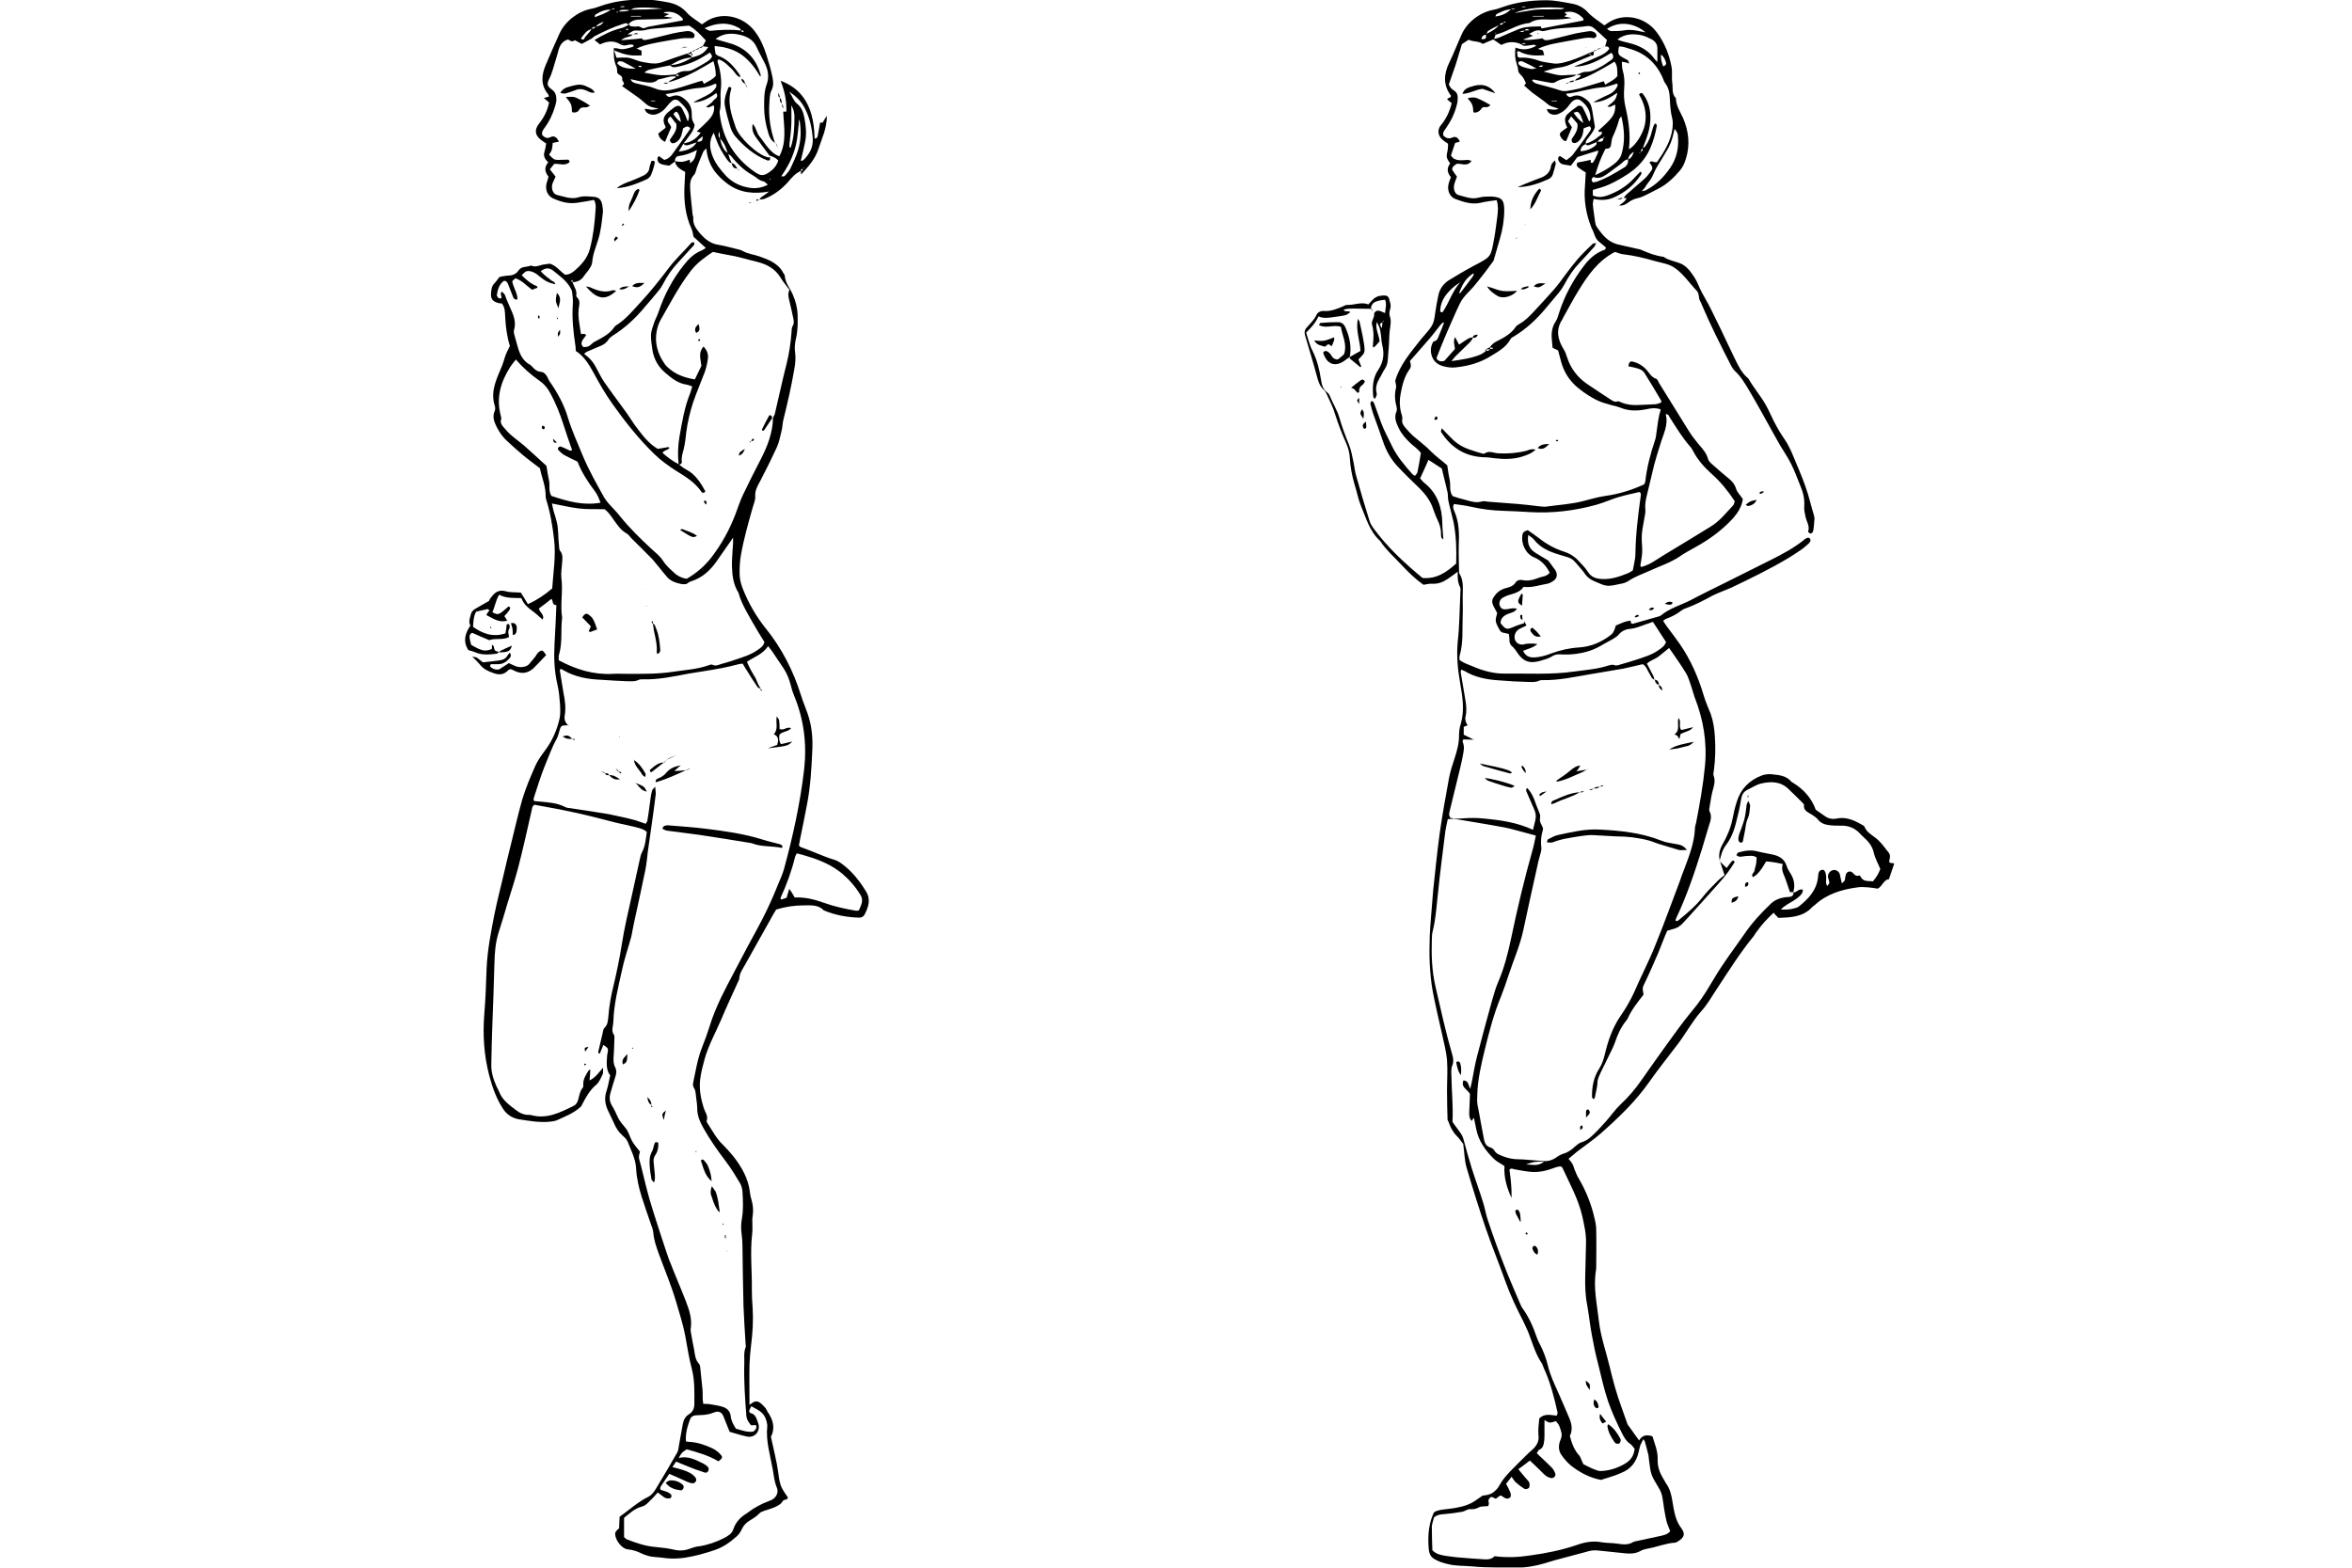 <?xml version="1.0" encoding="utf-8"?>
<!-- Generator: Adobe Illustrator 19.2.0, SVG Export Plug-In . SVG Version: 6.00 Build 0)  -->
<svg version="1.1" id="Layer_2" xmlns="http://www.w3.org/2000/svg" xmlns:xlink="http://www.w3.org/1999/xlink" x="0px" y="0px"
	 viewBox="0 0 900 600" style="enable-background:new 0 0 900 600;" xml:space="preserve">
<g>
	<path d="M524.6,118.2c-2.2,0-4.4-0.1-6.6-0.1c-1.3,0-2.6,0-3.9,0.4c0.7,1.2,2,0.2,2.6,1c-1.7,1.3-1.7,1.2-6,1.8
		c-2.1,0.3-4.1,0.7-6.2-0.2c-1.1,2.5-2.8,4.3-4.7,6.2c0.8,2.4,1.3,4.8,2.4,6.9c1.8,3.6,2.7,7.3,3.3,11.2c0.3,1.9,0.7,3.6,2.4,4.8
		c0.4,0.3,0.7,0.7,0.9,1.2c1.1,2.8,2.8,5.4,3.7,8.4c1,3.5,2.3,7,3.7,10.4c0.9,2.3,1.3,4.7,1.8,7.1c0.3,1.7,0.5,3.4,1,5
		c1.6,5.8,3.3,11.5,5.1,17.2c0.5,1.6,1.7,3,2.7,4.3c4,5.2,8.6,9.7,13.5,14c1.4,1.2,2.8,2.4,4,3.4c5.5,0.5,9.3-2.3,12.9-5.5
		c0.2-5.5,0-10.7-1-15.9c-0.6-2.7-1.4-5.4-2-8.2c-0.2-1.1-0.1-2.2-0.3-3.2c-0.7-3.1-1.5-6.2-2.2-9.1c-1.8-1.2-3.4-2.2-5.1-3.3
		c-1,2.3-2,4.6-3.2,7.1c0.6,0.6,1.2,1.5,2.1,2.1c4.6,3.9,6.3,9.1,6.4,15c0,2.1,0.3,4.1,0.4,6.2c-1-0.4-0.9-1.4-0.9-2.2
		c0-2-0.6-3.8-1.5-5.6c-0.6-1.2-1-2.5-1.5-3.8c-1-3.1-2.9-5.6-5.2-7.9c-2.9-2.8-5.8-5.6-8.6-8.6c-2.4-2.6-4.1-5.7-5.3-9.1
		c-1.2-3.6-2.5-7.1-3.8-10.7c-0.4-1.3-0.8-2.6-1.1-3.9c-0.1-0.3,0.2-0.6,0.2-1c0.9-0.2,1.1,0.5,1.3,1c0.9,2.4,1.7,4.8,2.6,7.2
		c1.1,3,2.7,5.8,4,8.6c1.9,4.1,4.9,7.6,7.9,11c0.2,0.3,0.6,0.4,1.1,0.7c0.3-0.5,0.8-0.9,0.9-1.4c0.5-2.4,0.9-4.8,1.3-7.3
		c-1-1.5-2.6-2.5-3.9-3.7c-1.8-1.7-3.4-3.5-4.5-5.7c-1-2.1-2-4.2-0.9-6.6c0.2-0.5,0.1-1.2,0-1.8c-0.7-2.4-0.8-4.8-0.2-7.2
		c0.2-0.7-0.2-1.6-0.3-2.7c1.7-6,5.9-10.8,9.8-15.8c0.4-0.5,0.8-0.9,1.2-1.4c3.7-4.3,3.7-4.3,4.5-10.1c0.3-1.8,0.6-3.6,1-5.4
		c0.5-2.5,2-4.5,4.1-5.8c3.1-1.9,6.3-3.8,9.5-5.5c6.9-3.6,6.4-3.3,7.8-10.7c0.5-2.8,0.8-5.6,1.2-8.4c0.2-1.9,0.4-3.9-0.3-6
		c-2.1,0.3-4.1,0.5-6.1,1c-3.4,0.8-6.6-0.3-9.6-1.4c-2.3-0.8-3.3-3.4-2.7-5.8c0.2-0.8,0.5-1.6,0.9-2.6c-1.3-1.5-1.8-3.3-0.3-5.2
		c-0.5-0.9-1.2-1.7-1.3-2.6c-0.1-0.9,0.3-1.9,0.4-2.9c0.1-0.7,0.1-1.4,0.1-2.1c-0.9-0.6-1.7-1.1-2.4-1.8c-1.5-1.4-1.7-3.6-0.4-5.2
		c2.1-2.5,3.4-5.3,4.2-8.5c-0.6-0.5-1.1-1-1.7-1.4c0.1-0.9,1.1-0.3,1.4-1.3c0,0.2,0.1,0,0-0.2c-3.1-4.1-2.7-8.4-0.6-12.7
		c1.7-3.5,3.1-7.2,4.7-10.7c2-4.6,6.9-8.4,11.9-9.4c1.2-0.2,2.4-0.6,3.5-1c5.5-2,11.2-2.7,17-2.7c3.3,0,6.5,0.7,9.8,1.3
		c2.4,0.4,4.5,1.5,6.3,3.5c1.7,1.8,4,3.2,6.1,4.8c0.4-0.3,0.8-0.5,1.2-0.8c5.9-4.2,14.4-2.6,18.9,3.5c2.9,3.9,4.7,8.3,5.6,13.1
		c0.4,2,0,4.1,0.3,6.2c0.3,2-0.3,4.2,1.4,5.9c0,2.8,1.6,5.1,2.7,7.5c2.2,5.1,2.8,10.3,1.1,15.7c-0.5,1.7-1.2,3.2-2.3,4.5
		c-2.4,2.8-5,5.3-8.4,7c-1.3,0.6-2.6,1.4-3.9,2c-1.2,0.6-2.4,1.2-3.7,1.5c-1.4,0.3-2.5,0.8-3.6,1.6c-1.1,0.8-2.2,1.5-3.7,1.2l0,0.1
		c1.1-0.9,2.4-1.5,2.9-2.9l0.2-0.1l-0.1,0.1c-0.5,0-1,0-1.4-0.1l0.1,0.1c0.4-0.4,0.7-0.9,1.1-1.3c2.3-2,4.6-4,6.9-6
		c0.9-0.8,1.7-1.8,2.4-2.8c1-1.3,0.9-1.7-0.4-3.5c0.8-1.1,1.8,0.3,2.9-0.2c2.7-3.9,5.3-8,5.9-13c0.1-1.2,0.2-2.5-0.1-3.6
		c-0.6-2.3-0.8-4.7-0.9-7.1c-0.1-2.3-0.3-4.6-1.9-6.6c-0.4-0.6-0.6-1.3-0.9-2c-2.5-5.6-6.6-9.3-12.5-11c-1.4-0.4-2.7-1-4.2-0.9
		c-0.5,2.8-0.4,3.2,1.8,4.4c0.5,0.3,1.1,0.5,1.6,0.9c0.3,0.3,0.4,0.8,0.5,1.3l0.1-0.1c-0.4-0.1-0.9-0.3-1.3-0.4
		c-0.5-0.1-1.1-0.2-1.7-0.3c-0.1,0-0.2-0.1-0.2-0.1c0.1,0,0.2,0,0.3,0.1c0.1,1.1,0,2.2,0.3,3.2c0.7,2.3,0.8,4.6,0.6,6.9
		c-0.2,2.4-0.1,4.8,0.5,7.3c1.2,5.2,2,10.6,1.3,16.1c2.6-1.3,5.6-6.2,6.2-9.8c0.7-4.1-0.3-7.8-2.3-11.1c0.7-1,1.2-0.6,1.6-0.1
		c1.7,2.3,2.6,5,2.7,7.9c0.2,3.2-0.5,6.3-1.6,9.3c-0.4,1.1-0.9,2.3-1.3,3.4c-0.6,0.4-0.8,0.9-0.6,1.6c-0.5-0.1-0.8,0.2-0.8,0.7
		c-0.1,0-0.2,0.1-0.3,0.1c0,0,0,0.1-0.1,0.2c0.1-0.1,0.2-0.3,0.2-0.4c0.3-0.2,0.6-0.4,0.9-0.7c0.6-0.4,0.8-0.9,0.6-1.6
		c0.3-0.1,0.7-0.2,0.9-0.4c1.4-1.9,2.3-4,2.8-6.3c0.2-0.7,0.4-1.4,0.7-2.1c0.1-0.2,0.3-0.3,0.6-0.6c0.2,0.3,0.5,0.6,0.5,0.8
		c-0.5,3.1-1.4,6.2-2.7,9.1c-1.9,4.1-4.9,7.3-8.7,9.7c-2.3,1.5-4.6,2.8-7.1,3.9c-1.9,0.9-3.9,1.3-6,2c0,0.6,0,1.3,0,2.1
		c1.8,0.8,3.5,0.7,5.3,0.1c4-1.4,7.5-3.5,10.4-6.6c0.8-0.9,1.7-1.8,2.5-2.6c0.8,0.5,0.3,1,0.1,1.3c-2.5,3.8-5.8,6.5-9.9,8.4
		c-2.5,1.2-5.1,1.4-8.1,0.7c-0.1,0.8-0.3,1.4-0.3,2.1c0.2,2.3,0.6,4.6,0.9,6.9c0.1,0.5,0.2,1,0.4,1.4c2.1,3.1,4.3,6,8.1,7
		c2.5,0.6,5,1.1,7.5,1.7c0.6,0.1,1.2,0.2,1.8,0.5c2.7,1.2,5.4,2.2,8.4,2.6c1.8,1.3,4,1.6,6.1,2.4c2,0.7,3.5,2.3,4.7,4
		c1,1.4,1.9,2.9,2.5,4.4c0.8,2,1.8,3.7,2.8,5.5c1.5,2.5,2.7,5.2,4,7.8c1.3,2.6,2.6,5.3,3.8,7.9c1.1,2.3,2.2,4.6,3.3,6.9
		c1.3,2.6,2.5,5.3,4.8,7.3c0.2,0.2,0.4,0.3,0.5,0.5c2.3,4,5.5,7.5,7.5,11.7c1.3,2.8,2.6,5.5,4.2,8.2c1.2,2.1,2.8,4,3.8,6.2
		c0.4,0.8,0.8,1.5,1.1,2.3c1.8,4.3,3.7,8.6,5.2,12.9c1.3,3.6,2.1,7.3,3.2,10.9c0.1,0.5,0.3,1,0.2,1.4c-0.1,1.6-0.2,3.1-0.5,4.7
		c-0.1,0.4-0.6,0.9-0.9,0.9c-0.4,0-1.1-0.6-1-0.8c0.7-2.1-0.6-3.7-1-5.6c-0.3-1.3-0.6-2.7-0.5-4c0.2-2.8-0.4-5.3-1.5-7.9
		c-1.1-2.7-2.1-5.5-3.4-8.1c-1.2-2.5-2.8-4.8-4.3-7.3c-0.9-1.6-1.8-3.2-2.7-4.8c-3-5.4-6-10.9-9.2-16.3c-1.6-2.7-3.2-5.4-5.6-7.6
		c-0.6-0.6-1-1.4-1.4-2.1c-3.9-7.6-7.8-15.3-11.1-23.1c-0.2-0.4-0.3-0.9-0.6-1.3c-0.8-1.3-0.2-2.9-1.4-4.1c-2.7-2.8-4.8-6.1-8.1-8.5
		c-2.3-1.7-4.9-2-7.5-2.7c-4.1-1.2-8.2-2.2-12.5-2.7c-1.1-0.1-2.1-0.6-3.1-0.9c-6.5,3.3-10.5,9.1-14.1,15c-2,3.2-3.7,6.6-5.6,9.9
		c-0.2,0.4-0.4,0.9-0.7,1.3c-2.3,3.8-1.5,7.4,0.7,11c0.6,0.9,1,2,1.3,3c1.4,4.4,4,7.8,7.8,10.4c2.9,2,5.9,3.9,8.9,5.9
		c0.8,0.5,1.6,1.1,2.7,0.7c0.4-0.1,0.9,0.2,1.4,0.4c2.1,0.9,4.2,1.1,6.5,1c2.2-0.1,4.4-0.2,6.6-0.3c0.7-0.1,1.4-0.4,2.1-0.6
		c0-0.3,0.2-0.6,0.1-0.7c-2.1-3.6-4.2-7.1-6.4-10.6c-0.7-1.2-2.1-1.7-3.4-2c-0.9-0.3-1.9-0.4-2.8-0.6c0.2-1.5,0.7-2.1,1.7-1.8
		c2.1,0.5,3.9,1.6,5.3,3.2c1.1,1.3,1.9,2.8,3.7,3.4c0.4,0.1,0.7,0.9,1,1.5c3.9,6.2,7.7,12.5,11.6,18.7c1,1.6,2.3,3.2,3.5,4.7
		c1.5,1.8,3.1,3.4,3.7,5.8c0.2,0.7,0.9,1.4,1.6,2c2.1,1.9,4.2,3.7,6.4,5.5c1.2,1,2.2,2.1,2.7,3.8c0.4,1.4,1.7,2.6,2.6,4
		c-0.4,2.8-1.8,5.1-3.7,7.3c-4.3,4.7-9.3,8.3-14.8,11.3c-1.9,1.1-3.9,2.1-5.7,3.4c-3.6,2.4-7.7,3.7-11.6,5.5
		c-2.6,1.2-5.4,2.1-7.9,3.8c-1,0.7-2.2,1-3.4,1.2c-5,1.1-5,1-9.8-1.1c-1.4-0.6-2.5-1.4-3.4-2.6c-0.3-0.5-0.7-1-1.1-1.5
		c-4.4-5-3-4.3-9.1-6.1c-3.6-1.1-7.1-2.6-9.5-5.8c-0.5-0.6-1.3-1-2.1-1.7c-0.4,2.8,0.1,5,2.2,6.5c1.6,1.1,3.3,2,5.4,3.3
		c0.5,0.6,1.3,1.7,2,2.7c0.1,0.2,0.3,0.4,0.5,0.6c1.4,2,1,3.8-1.1,4.9c-0.5,0.3-1.1,0.6-1.7,0.7c-3,0.5-5.9,1.6-9.1,1.2
		c-1,1.5-2.5,2.2-4.2,2.7c-1.1,0.3-2.1,0.6-3.1,1.1c-0.9,0.4-1.7,1-1.9,2.1c-0.2,1,0.2,1.9,1,2.5c1.8,0.7,3.6-0.7,5.7,0
		c-0.5,0.5-0.8,0.9-1.2,1.1c-0.8,0.4-1.6,0.6-2.4,0.9c-1.6,0.7-2.7,1.7-2.7,3.5c2,2.5,2.3,2.5,4.8,1.5c1.3-0.6,2.7-1,4.2-1.5
		c0-0.3,0.1-0.6,0.1-1l-0.1,0.1c0.3,0.5,0.5,1.1,0.9,1.8c-1,0.5-1.9,0.9-2.7,1.3c-1.7,0.9-2.4,3.2-1.4,4.7c0.5,0.9,1.5,1.3,2.5,1.3
		c0.5,0,1-0.2,1.4-0.3c0.9-0.1,1.7-0.1,2.6-0.1c0.5,0,0.9,0.1,1.8,0.2c-1.8,1.5-3.7,1.8-5.5,2.6c0.9,1.8,2.1,2.5,3.9,2.5
		c2.5,0,4.8-0.7,7.1-1.6c3.4-1.2,6.8-2,10.3-2.2c4.7-0.3,8.7-2,12.4-4.9c1.1-0.9,1.4-2.2,1.8-3.5c1.1-0.5,2.1-0.9,3.1-1.3
		c0.8-0.3,1.6-0.4,2.5-0.6c0.1,0.5,0.2,0.8,0.3,1.1c0.2,0,0.5,0.2,0.7,0.1c3.3-0.9,6.6-1.9,9.9-2.8c0.2-0.1,0.5-0.2,0.7-0.3
		c3.4-2.9,7.8-4,11.6-6c4.3-2.3,8.7-4.4,13.1-6.6c5.8-2.9,11.6-5.8,17.4-8.7c4.6-2.3,9.1-4.7,13.1-8c0.8-0.6,1.6-0.7,1.9-0.1
		c0.5,0.8-0.1,1.4-0.6,1.9c-1,0.9-2,1.8-3.1,2.5c-1.4,1-2.9,1.9-4.3,2.8c-7.1,4.3-14.6,7.9-22.1,11.5c-1.1,0.5-2.3,0.9-3.4,1.4
		c-1.2,0.5-2.5,1-3.7,1.6c-3.3,1.8-6.7,3.6-10.3,4.9c-0.7,0.2-1.4,0.6-1.9,1c-1.8,1.4-3.7,2.3-5.8,3.1c-0.3,0.1-0.6,0.4-1,0.7
		c0.5,0.7,0.9,1.5,1.4,2.1c1.7,2.3,3.4,4.5,5,6.8c4.2,6.1,7.1,12.8,9.2,19.9c0.7,2.3,1.7,4.6,2.6,6.8c1,2.8,1.4,5.7,1.6,8.6
		c0.3,4.4,0.2,8.8-0.4,13.2c-0.1,0.6-0.3,1.3-0.1,1.8c0.9,2.2,0,4.3-0.5,6.4c-0.5,2-0.7,4.1-1.1,6.1c-0.1,0.4-0.1,0.8,0,1.1
		c1.2,2.1,0.3,4.1-0.3,6c-0.8,2.8-1.7,5.6-2.5,8.4c-2.8,9-5.8,17.9-9.8,26.4c-0.2,0.3-0.2,0.7-0.4,1c0.5,0.6,0.9,0.2,1.3-0.1
		c3.2-2.6,6.4-5.3,9-8.6c1.8-2.3,3.9-4.4,6-6.5c0.8-0.8,1.7-1.4,2.5-2.1c-0.6-1.8-1.1-3.3-1.6-4.8c-0.8-2.3-0.5-4.5,0.7-6.7
		c1.8-3.2,3.3-6.5,4-10.2c0.4-2.2,0.9-4.3,1.6-6.4c1.5-4.9,4.8-8.2,9.5-10c1.1-0.4,2.4-0.6,3.6-0.5c2.7,0.3,5.7,0.4,7.7,2.8
		c0.2,0.3,0.6,0.4,0.9,0.6c4,2.5,6.9,5.8,8.5,10.2c1.1,0.8,2.2,1.5,3.3,2.3c1.3,1,2.8,1.4,4.5,1.1c3.6-0.8,6.7,0.5,9.8,2.3
		c0.4,0.2,1,0.5,1.1,0.9c0.8,2,2.6,2.9,4.1,4.1c2.1,1.6,3.5,3.7,5.1,5.7c0.6,0.7,0.6,1.5,0.4,2.4c-0.4,1.5-0.3,1.5,1.5,1.7
		c0.1,0,0.2,0.2,0.2,0.2c-0.7,1.9-1.3,3.9-2,5.9c-2,0.1-2.4,2.6-4.3,3.6c-1.1-0.2-2.4-0.4-3.7-0.5c-1.3-0.1-2.7-0.2-4,0
		c-6,0.8-11.7,2.5-16.3,6.7c-0.4,0.3-0.8,0.6-1.1,0.9c-3.5,3.8-8.2,3.9-12.9,4.1c-0.4-0.4-0.7-0.8-1.1-1.1c-0.2-0.3-0.4-0.5-0.7-0.9
		c-2.5,2.3-4.7,4.7-6.6,7.4c-0.4,0.5-0.7,1-1,1.5c-5.3,6.5-9.7,13.5-14.3,20.5c-1.9,2.9-3.6,5.9-5.9,8.4c-3.4,3.9-5.8,8.4-8.9,12.5
		c-3.7,4.9-7.5,9.6-11,14.6c-5.2,7.4-11.8,13.7-18.6,19.7c-2.9,2.5-6,4.6-9,6.9c-1,0.8-2,1.7-3.2,2.7c0.6,0.8,1.2,1.3,1.5,2
		c0.4,0.6,0.5,1.4,0.8,2.1c0.5,1.2,1,2.5,1.7,3.6c2.8,4.8,4.8,9.9,6,15.3c0.4,1.5,0.6,3.1,0.6,4.7c0.1,4.3,0,8.6,0,12.8
		c0,0.7,0,1.5-0.1,2.2c-1.1,6.5,0.4,12.9,1.1,19.3c0.7,6.1,2.8,11.9,4.2,17.8c1.2,5.1,2.6,10.2,4.4,15.1c0.7,2.1,1.5,4.1,2.2,6.2
		c0.1,0.2,0.1,0.5,0.3,0.7c1.4,2,2.8,3.9,4.3,6c1.2-2.1,2.9-2.3,5.1-1.6c0.9,2.9,2.1,5.7,2,8.8c-0.1,2.7,0.7,5,2.1,7.3
		c0.4,0.6,0.7,1.3,1.1,1.9c1.6,2.2,2.1,4.6,2.5,7.2c0.6,3.5,1.1,7,3.3,9.9c1.6,2.1,1.4,3.6-1.5,5.3c-0.2,0.1-0.4,0.2-0.7,0.3
		c-3.7,0.2-7.1,1.7-10.7,2.3c-0.9,0.2-1.9,0.4-2.7,0.9c-1.8,1-3.7,1.1-5.7,0.9c-3.5-0.4-7.1-0.7-10.6-1.1c-1.6-0.2-3.1,0.1-4.7,0.6
		c-4,1.1-8,2.1-12,3.2c-2.1,0.6-4.1,1.3-6.3,1.8c-2.4,0.5-4.8,1-7.3,0.9c-5.9-0.1-11.7,0.2-17.6-0.4c-3.2-0.3-6.4-0.1-9.5-0.9
		c-0.9-0.2-1.9-0.5-2.8-0.8c-3.9-1.6-4.4-2.4-4.6-6.5c-0.2-4.3,0.2-8.5,2.1-12.5c1.4-0.9,3-1,4.6-1.2c1.7-0.2,3.4-0.4,5.1-0.8
		c1.5-0.3,3.1-0.8,4.5-1.5c1.4-0.7,2.6-1.7,4.4-2.9c0.9-0.1,2.5-0.2,3.9-1.1c1.1-0.8,1.9-1.6,2.6-2.9c1-1.9,2.5-3.6,4-5.2
		c2.3-2.4,4.7-4.7,7-7c0.6-0.6,1.3-1.1,1.9-1.7c1.4-1.4,2.3-3,2-5.2c-0.2-2.1,0.1-4.4,0.3-6.4c2-2.1,4.4-1.3,6.7-1.1
		c0.1-0.5,0.4-0.9,0.3-1.2c-1.3-5.9-2.8-11.7-5.3-17.1c-0.3-0.6-0.4-1.2-0.7-1.7c-2.4-3.5-3.5-7.5-5-11.4c-0.6-1.6-1.4-3.1-2.1-4.7
		c-2.6-5-5-10.1-6.9-15.4c-2.4-6.8-5.2-13.5-7.5-20.3c-2.6-7.6-5-15.3-7.3-23.1c-0.8-2.7-0.8-5.5-1.3-9.1c-0.5-0.6-1.4-2-2.5-3.1
		c-1.5-1.5-2.4-3.3-3.1-5.3c-0.1-0.3-0.4-0.7-0.4-1c-0.1-3.7-0.2-7.3-0.2-11c0-3.9,0.3-7.8,0-11.7c-0.3-3.5-1.3-7-2-10.4
		c-1.2-5.4-2.5-10.7-3.5-16.1c-0.6-3.4-0.9-6.8-1.1-10.2c-0.2-3.7-0.1-7.3,0-11c0.1-2.4,0.3-4.9,0.5-7.3c0.3-3.3,0.5-6.6,0.8-9.9
		c0.8-7.3,1.5-14.6,2.5-21.9c1-7.1,2.3-14.2,3.6-21.3c0.5-2.5,1.3-5,2.1-7.4c0.9-2.8,1.7-5.6,1.7-8.6c0-1.6,0.2-3.2,0.7-4.7
		c1.5-5.3,0.6-10.4-0.3-15.6c-0.9-5.2-1.4-10.3-0.9-15.7c0.7-6.2,0.7-12.4,1-18.7c0-0.7,0.2-1.6-0.1-2.2c-0.9-1.8-1-3.6-0.9-5.9
		c-1.5,1.1-2.7,2-3.9,2.8c-1.8,1.2-3.6,1.9-5.8,1.8c-1.1-0.1-2.1,0.2-3.4,0.4c-3-2.1-5.7-4.7-8.3-7.5c-2.8-3-6-5.8-8.3-9.3
		c-4-3.6-5.3-8.6-7.3-13.3c-1.1-2.7-1.6-5.6-2.5-8.4c-1-3.3-1.6-6.7-1.8-10.1c-0.1-2-0.6-3.8-1.4-5.6c-1.6-3.6-3-7.2-4.2-11
		c-0.8-2.8-2.2-5.4-3.4-8.1c-0.2-0.4-0.5-0.9-0.8-1.2c-1.7-1.4-2.3-3.4-2.8-5.4c-1.4-5.2-3-10.3-4.5-15.5c-0.3-1-0.3-1.9,0.4-2.8
		c1.4-1.7,3.1-3.1,4-5.2c0.5-1,1.7-1.5,2.8-1.4c2.7,0.2,5-0.8,7.4-1.8c0.4-0.2,0.9-0.5,1.4-0.5c2.8,0.1,5.5-1.3,8.2-0.2
		c0.8-0.8,1.4-1.6,2.1-2.2c1.3-1.1,2.9-1.3,4.5-1.2c0.5,0,1.2,0.6,1.3,1.1c0.3,1.3,0.9,2.5,0.5,3.9c-0.3,0.9-0.5,2-0.2,2.9
		c0.7,1.9,0.2,3.6,0,5.4c-0.3,2.2-0.2,4.4-0.4,6.6c-0.1,1.7-0.3,3.4-0.4,5.1c-0.1,1.3-0.6,2.3-1.3,3.4c-0.7,1-1.1,2.2-1.8,3.2
		c-1.1,1.9-1.7,3.7-1.1,5.9c0.2,0.5-0.4,1.3-0.6,2c-0.4-0.3-0.7-0.4-0.7-0.6c-0.4-3.7-0.3-7.3,1.9-10.5c1.8-2.7,2.4-5.7,1.6-9.1
		c-0.6-2.3-0.4-4.9-1.2-7.2c-0.2-0.5-0.5-1-1-2c-0.6,2.9,0.9,4.9,1.1,7.4c-0.7,0.7-1.3,1.7-2.3,2.4c-0.2-0.3-0.3-0.4-0.3-0.5
		c0.3-2.8,0.5-5.5-0.3-8.3c-0.4-1.5,1.1-2.7,0.8-4.2c-0.1-0.3,0.6-0.7,0.9-1.1l-0.1,0.1c1.3-0.4,2.2,0.4,3.4,0.8
		c0.1-1.7,0.7-3.4,0-5.1C526.6,115.1,524.7,115.6,524.6,118.2L524.6,118.2z M567.1,7.9l0.2-0.1L567.1,7.9c-0.2,0.4-0.5,0.6-0.7,0.9
		L566.3,9l0.1-0.2C566.6,8.5,566.9,8.2,567.1,7.9z M572.2,12.3c0.1,0,0.2,0,0.3,0c0.1,0,0.1-0.1,0.2-0.1
		C572.5,12.2,572.4,12.3,572.2,12.3c0,0.2-0.1,0.3-0.1,0.4c0,0.2,0.1,0.4,0.2,0.6c-0.2,0.4-0.3,0.9-0.6,1.6c0.8-0.2,1.4-0.3,1.9-0.5
		c2.5-1.1,4.9-2.2,7.4-3.2c1.2-0.5,2.6-0.8,3.9-0.9c1.5-0.2,3.1-0.1,4.7-0.2c0.1,0.2,0.1,0.4,0.3,0.8c5.2-1,10.5-2,15.7-3
		c0.1,0,0.2-0.1,0.3-0.2c0.1-0.1,0-0.2,0-0.4c-0.1-0.2-0.2-0.5-0.4-0.6c-1.8-1.7-3.8-2.6-6.3-2.1c-0.2,0-0.3,0.2-0.5,0.3
		c0.3,0.2,0.6,0.4,0.9,0.6c-0.3,0.2-0.5,0.5-1,0.8c1.1,0.2,2,0.4,2.9,0.6c-2.6,0.4-5.2,0.6-7.7,0.6c-2.9,0-5.9-0.5-8.5,1.3
		c-3.5,0.3-6.5,2-9.6,3.3c-1.1,0.5-2.3,0.8-3.4,1.2C572.2,13,572.2,12.7,572.2,12.3z M562.7,11.6l0.2,0L562.7,11.6l0,0.3L562.7,11.6
		z M570.1,133.6c0.4-0.1,0.8-0.1,1.2-0.2c0-0.1,0-0.2,0-0.3c-0.4,0-0.8-0.1-1.2-0.1c0.6-1.1,1.5-1.8,2.7-2.4
		c2.7-1.4,5.4-2.8,7.2-5.5c0.3-0.5,0.9-0.8,1.4-1.1c2.1-1.2,3.7-2.8,5.3-4.5c2.5-2.7,5-5.4,7.4-8.1c1-1.1,1.9-2.2,2.8-3.4
		c2.9-3.9,5.7-7.9,9.2-11.4c1.1-1.1,2.2-2.2,3.4-3.3c0.2-0.2,0.6-0.1,1.3-0.3c-0.4,0.8-0.5,1.2-0.8,1.5c-1.8,2-3.6,4-5.5,6
		c-2.4,2.5-4.3,5.3-5.9,8.4c-0.6,1.1-1.3,2.1-2,3c-1.7,2.1-3.5,4.1-5.2,6.2c-3.5,4.2-7.4,7.8-12,10.6c-0.5,0.3-1.2,0.6-1.4,1.1
		c-1.7,3.1-4.6,4.7-7.4,6.4c-4.1,2.6-8.7,3.9-13.5,4.4c-1.5,0.2-3.2,0-4.7-0.4c-2.4-0.6-4.1-2.1-4.7-4.6c-0.4-1.8-0.1-3.4,0.8-4.9
		c1.5-0.2,1.8-1.4,2.2-2.5c0.7-1.6,1.3-3.2,1.9-4.8c0-0.1,0.1-0.2,0.1-0.3c0,0.1,0,0.2,0,0.3c-0.9,0-1.2,0.7-1.7,1.2
		c-1.3,1.6-2.5,3.3-3.9,4.9c-2.5,2.9-5,5.7-7.6,8.7c0.4,1.1,0.6,2.1-0.1,3.1c-2,2.7-2.8,6-3.4,9.2c-0.5,2.4-0.5,4.9,0.1,7.3
		c0.2,0.8,0.6,1.7,0.5,2.5c-0.3,1.4,0.3,2.4,1.1,3.3c0.9,1.1,1.9,2.2,3,3.2c2.3,2,4.8,3.8,6.9,6c2,2,4.3,3.6,6.2,5.3
		c0.3,2.1,0.6,4.1,1,6c0.3,1.9-0.3,4,1.1,5.8c1.5,0.5,3.1,1,4.8,1.4c2.1,0.6,4.2,1.3,6.4,0.6c0.7-0.2,1.5,0,2.2,0.1
		c3.9,0.3,7.8,0.6,11.7,0.9c2.4,0.2,4.9,0.5,7.3,0.8c1.1,0.1,2.2,0.3,3.3,0.2c4.8-0.7,9.7-0.9,14.5-2.2c2.7-0.7,5.4-1.5,8.2-1.9
		c5.1-0.7,10-2.2,14.8-4.4c0.2-0.4,0.5-0.8,0.5-1.3c0.6-5.2,1.9-10.3,3.6-15.3c0.4-1.1,0.6-2.4,0.7-3.6c0.4-2.9,0.7-5.7,1.6-8.5
		c-1.9-0.7-3.6-0.5-5.4-0.1c-3.4,0.7-6.8,0.8-10.1-0.6c-1-0.4-2.1-0.6-3.2-0.9c-1.5-0.5-3.1-0.8-4.5-1.4c-3.1-1.3-5.8-3.1-8.4-5.2
		c-3.3-2.7-5.5-6.1-6.6-10.3c-0.4-1.4-0.7-2.8-1.1-4.1c-0.8-0.4-1.4-0.7-2.1-1c-0.1-1.2-0.2-2.3-0.3-3.4c-0.2-2.4,0.1-4.6,1.5-6.7
		c0.6-0.9,0.9-2,1.2-3c2.1-6.7,5.4-12.8,9.7-18.4c1.9-2.5,4.1-4.5,7-5.7c0.5-0.2,1.2-0.2,1.3-1.2c-0.4-0.3-0.8-0.7-1.3-1.1
		c-2.4-1.9-2.4-1.9-3.7-5.4c-0.1-0.3-0.4-0.6-0.5-1c-2.1-5.2-3-10.6-2.5-16.1c0.1-1.7,0.2-3.4,0.3-5.1c-1-0.6-1.8-1.1-2.6-1.7
		c-0.8-0.5-1.1-1.2-0.6-2.1c1.7-0.3,3.3-0.6,5-1c0.5,0.2-0.6,1.3,0.9,1.1c0.3-0.5,0.7-1.1,1-1.7c0.3-1,1.1-1.9,1.1-3
		c-2.7,0.8-5.2,1.6-8,2.5c-0.7,0.9-1.6,2.1-2.5,3.3c-1.1-0.2-2.1-0.3-3-0.5c-0.9-0.2-1.5-0.8-1.8-1.7c-0.2-0.6-0.1-1.2,0.6-1.5
		c0.8,0.5,1.5,1,2.5,1.6c0.8-0.7,1.7-1.2,2.3-1.9c2.3-3,4.5-6.1,6.7-9.2c0.5-0.7,0.6-1.3-0.2-1.9c-0.8,0.3-1.5,0.5-2.2,0.8
		c-0.2,1-0.2,1.9-0.5,2.7c-0.5,1.3-1.2,2.4-2.6,2.9c-0.4,0.1-1.1,0-1.3-0.3c-0.2-0.3-0.3-1-0.1-1.3c1.1-1.7,2.5-3.4,2.1-5.8
		c-0.7-0.8-1.5-1.7-2.4-2.8c-0.5,0.8-0.9,1.4-1.2,1.9c0.6,0.9,1,1.6,1.5,2.3c-0.8,1.9-1.5,3.6-2.2,5.3c-0.5-0.1-0.7-0.1-0.9-0.2
		c-0.4-0.3-0.7-0.7-1-1.1c-0.8-1.2-0.7-1.8,0.6-2.7c0.6-0.4,1.1-0.8,1.7-1.2c-0.3-0.6-0.5-1.1-0.6-1.5c-0.4-1.2-0.3-2.6,0.6-3.5
		c1.2-1.2,2.6-2.2,4-3.2c0.6-0.4,1.6-0.1,1.9,0.5c0.6,1.1,1.1,2.2,1.6,3.3c0.3,0.6,0.5,1.3,0.9,2.1c0.3-0.4,0.5-0.6,0.5-0.8
		c0.1-3.1-1.3-5.4-3.7-7.2c-0.9-0.7-2.1-0.6-3.1,0.2c-0.7,0.6-1.3,1.4-1.9,2.2c-1,1.3-2.3,2.2-3.8,2.8c-0.7,0.2-1.5,0.3-2.1,0.1
		c-0.9-0.2-1.8-0.7-2.1-2.1c1.6,0.1,3.1,0.6,4.5-0.1c-1.5-0.6-3.1-0.8-4.1-1.7c-1.9-1.6-3.9-2.9-5.9-4.4c-1.1-0.9-2.2-1.9-3.2-2.8
		c0.3-0.4,0.8-0.8,0.7-0.9c-0.5-1.1-1-2.2-1.8-3c-0.6-0.6-1.2-1.1-1.2-2.1c0-0.7-0.3-1.4-0.5-2.1c-0.7-2.3-0.8-3.9-0.5-6.4
		c2.7,1.1,5.3,0.8,8-0.7c-0.5-0.2-0.7-0.4-0.9-0.4c-0.7,0.1-1.4,0.2-2.2,0.3c-1,0.1-1.9,0.4-2.7-0.5c0.5,0,1-0.1,1.8-0.1
		c-0.9-0.6-1.3-0.2-1.7,0.2c-2.5-1.2-5.1-1.2-7.7,0.2c-0.9-0.6-1.9-1.3-3.1-2.1c-1.3,0.5-2.6,1.1-4,1.7c-1.6-1.2-3.6-0.7-5.4-1.6
		c-0.8,0.5-1.6,1-2.6,1.7c-0.8,2.5-1.5,5.1-2.3,7.6c-0.9,2.6-1.8,5.3-2.7,7.8c0.4,1.1,1.1,1.8,1.9,2.3c1.1,0.6,1.5,1.6,1.5,2.8
		c0,1-0.1,1.9-0.4,2.9c-0.8,3.2-2.3,6.2-4.2,8.9c-0.6,0.8-1.2,1.5-0.9,2.7c1,0.9,2,1.4,3.5,0.7c1.3-0.6,2.3,0.3,2.8,1.6
		c-0.8,0.2-1.4,0.4-1.8,0.5c-0.6,1.7-1.1,3.2-1.6,4.8c0.3,0.3,0.6,0.9,1.1,1.2c0.6,0.3,1.4,0.6,2.1,0.6c1.1,0.1,2.2-0.1,3.3-0.1
		c0.4,0,0.8,0.2,1.4,0.4c-1.8,2.4-4,0.8-5.7,1.1c-0.9,0.6-1.8,1.1-1.7,2.3c0.6,0.9,1.2,1.8,1.8,2.6c-0.4,1.2-0.9,2.2-1.1,3.3
		c-0.3,1.6,0.4,3.4,1.6,3.7c2.6,0.7,5.2,1.8,7.9,1c1.6-0.4,3.1-0.4,4.7-0.4c3.9,0.2,5,1.2,5,5.1c0,3.8-0.6,7.5-1.7,11.2
		c-0.8,2.8-1.6,5.6-2.4,8.3c-1.1,1.4-2,2.8-3.1,4.2c-2.1,2.6-4,5.3-6.3,7.6c-1.4,1.4-2.7,2.9-3.5,4.6c-1.7,3.5-3.2,7.1-4.8,10.7
		c-1.4,3.2-2.7,6.5-4,9.8c-0.1,0.2,0,0.4,0,0.7c0.8,1,1.8,1,2.9,0.7c1.4-1.6,2.8-3.1,4-4.5c0-1.5-0.8-2.9,0.1-4.6
		c0.6,1.1,1,1.9,1.5,2.9c0.9-0.6,1.8-1.2,2.7-1.8c0.8-0.5,1.6-1.1,2.7-0.9l-0.1-0.1c-0.4,1.4-1.5,2.2-2.4,3.1
		c-1.4,1.4-2.8,2.7-4.2,4.1c-0.4,0.4-0.8,0.9-1.6,1.9c4.1-0.6,7.6-1.1,10.8-2.4c0.9-0.3,1.7-1,2.5-1.5
		C569.1,134.2,569.9,134.4,570.1,133.6z M575.3,8.8c0.3-0.1,0.6-0.2,1-0.3C575.7,8.1,575.5,8.4,575.3,8.8c-0.6,0-1.2,0-1.5,0.7
		c-1.4,0.7-2.9,1.4-4.3,2.3c-0.4,0.2-0.5,1-0.8,1.4c-1,0.2-1.7,0.6-1.8,1.8c1.8,0,1.8-0.2,1.7-1.9c1.9-1,3.8-1.9,5.1-3.7
		C574.4,9.6,575,9.5,575.3,8.8z M583.3,11.7c-0.5,0.1-1,0.2-1.8,0.3C582.5,12.4,583,12.3,583.3,11.7c0.5-0.1,1.1-0.1,1.9-0.1
		C584.3,10.7,583.8,11.2,583.3,11.7z M529,123.4c-1.2,0.4-1.1,1-0.2,2.2C528.9,124.7,528.9,124,529,123.4c0.1-0.2,0.3-0.3,0.4-0.5
		c0,0-0.1-0.2-0.1-0.3C529.2,122.9,529.1,123.2,529,123.4z M613.5,52.9c-1.1-0.1-1.7,0.7-2.3,1.4c-1,0.4-2,0.8-3,1.2
		c-0.6,0.2-1.2,0.2-1.5-0.5c1.9-0.5,3.6-1.5,5.1-2.8c0.5-0.4,1.3-0.7,1.2-1.6c-0.3-0.5-1.3,0.4-1.4-0.6c5.7-5,6.5-6.1,6.5-9.9
		c-1,0-1.8,1.3-3,0.6c2.9-2.2,3.2-2.5,3.8-5.2c-2.7,1.8-5.3,3.5-9.2,3.7c0.9-0.6,1.3-0.8,1.7-1c1.5-0.8,3.1-1.5,4.6-2.2
		c1.2-0.6,2.2-1.6,2.8-2.8c0.2-0.4,0.4-0.9-0.1-1.2c-1.8,0.5-3.6,1.3-5.3,1.4c-4.8,0.3-9.3,2-14.2,2.5c0.6,1,1.3,1.5,2.2,1.1
		c2.4-1.1,4.2-0.1,6,1.4c1.5,1.2,1.7,2.9,2,4.6c0.3,1.7,0.5,3.3,0.9,5.6c-0.2,1-1.1,2.3-2.1,3.6c-0.6,0.9-1.6,1.6-1.4,2.9
		c-1.1,0.5-2,1.3-2,2.8c2.3-0.2,4.3-0.9,5.9-2.4c0.3-0.3,0.2-0.9,0.4-1.3c0.4,0,0.9,0.1,1.3,0C613.3,54.2,613.6,53.6,613.5,52.9
		c0.3-0.1,0.7-0.1,0.2-0.6C613.6,52.5,613.6,52.7,613.5,52.9z M625.2,58.1c-1.1,0.6-2,1.5-2.2,2.9c-1.4,0.1-2,1.2-3,1.9
		c-1.8,1.3-3.5,2.6-5.3,3.9c-1.5,1-3.2,1.8-4.9,0.9c-0.9,0.6-1,1.2-0.3,2.1c0.4-0.1,0.9-0.1,1.3-0.2c3.8-1.3,7.3-3.4,10.7-5.5
		c1.2-0.7,1.6-1.8,1.5-3.1C624.4,60.5,624.8,59.2,625.2,58.1l0.1-0.2L625.2,58.1z M578.2,3.6c-2,0-3.8,0.9-5.5,1.8
		c-0.2,0.1-0.3,0.5-0.5,0.9C574.8,6,576.5,5.1,578.2,3.6c0.5-0.1,1-0.1,1.6-0.1C579.1,3.1,578.6,3.2,578.2,3.6z M558.3,112.2
		c0.2-0.1,0.5,0,0.6-0.2c1.5-2,3.1-4,4.6-6.1c0.2-0.3,0.6-0.8,0.3-1.3C561,106.5,559.8,108.3,558.3,112.2c0,0.3-0.1,0.5-0.1,0.4
		C558.2,112.8,558.2,112.5,558.3,112.2z M609.1,21.2c-2.4,1-4.9,2-7.3,3.1c-1.8,0.8-3.5,1.4-5.5,1.6c-1.7,0.2-3.3,0.8-5.7,1.5
		c3.2,0.7,5.4,1.6,7.9,1.4c1.6-0.1,3.2-0.2,4.7-0.2c-0.3,0.2-0.6,0.5-0.9,0.6c-2.4,0.8-5,0.8-7.3,2.3c-0.5,0.3-1.4,0.3-2.1,0.1
		c-1.9-0.3-3.8-0.7-5.7-1.1c-0.3-0.1-0.6,0-1,0.1c0.7,1.3,1.8,1.4,2.8,1.7c2.5,0.7,5,1.3,7.4,2.1c1.1,0.4,2.1,0.6,3.2,0.4
		c1.6-0.3,3.1-0.5,4.7-0.9c3.2-0.9,6.3-1.9,9.4-2.8c0.2,0.4,0.3,0.8,0.5,1.3c1.7-1,3.4-1.7,4.7-3.3c-0.1-1.9,0.2-3.8-1.1-5.5
		c-2.5,1.5-4.9,2.9-7.4,4.2c-2.5,1.3-5,2.5-7.8,3.1l0.1,0.1c0.2-1.3,2-0.9,2.2-2.3c-0.6,0-1.2,0-1.7,0c1.2-0.4,2.5-1.3,3.7-1.2
		c2.1,0,3.8-0.9,5.4-1.8c1.5-0.8,2.9-1.8,4.3-2.8c0.9-0.7,1-1.6,0-2.7c-4.4,2.7-8.9,5.3-14.3,5.3c2.3-1,4.7-1.7,6.9-2.8
		c2.3-1.1,5-1.8,6.6-4c-0.3-1.1-1-0.9-1.6-0.9c0.2-0.8,0.5-1.6,0.7-2.5c-1.6-1.5-3.2-3-4.8-4.4c-0.9-0.8-1.9-1.1-3-0.9
		c-5.3,0.8-10.7,0.4-15.9,1.8c-0.5,0.1-1,0.2-1.4,0c-1.8-0.6-3.1,0.3-4.7,1.2c0.6,0.3,1,0.5,1.5,0.7c-1.3,0.5-2.5,1-3.8,1.4
		c1.1,0.3,2.2,0.2,3.3,0.1c1.3-0.1,2.7-0.3,4-0.5l-0.1-0.1c0.5,0.3,1,0.8,1.5,0.8c0.8,0,1.7-0.2,2.5-0.4c2.8-0.7,5.7-1.4,8.5-2.1
		c1.7-0.4,3.4-0.6,5.1-0.9c1-0.2,2-0.1,2.8,0.6c0.3,0.3,0.6,0.9,0.5,1.2c-0.1,0.3-0.7,0.8-1,0.8c-1.5-0.3-2.9-0.2-4.4,0.1
		c-1.7,0.3-3.4,0.6-5,0.9c-4,0.8-8.1,1.2-12,3.1c0.7,0.2,1.3,0.4,1.9,0.6c0.2,0.6,0.3,1.1,0.5,1.8c-3.4,0.3-6.7,0.2-9.7-1.5
		c-0.1-0.1-0.4,0.1-0.7,0.2c0.1,0.7,0.2,1.3,0.2,1.9c0.5,0.2,0.7,0.4,0.9,0.4c2.6-0.2,5,0.3,7.5,1.2c1.5,0.5,3.1,0.6,4.7,0.9
		c1.5,0.3,2.9,0.1,4.3-0.2c3.3-0.8,6.5-2.1,9.6-3.5C608.1,20.7,608.6,21,609.1,21.2z M686.1,341.6c1.4,0.1,2.1-1.6,3.8-1.1
		c-0.1,0.5-0.1,0.9-0.3,1.3c-0.9,1.4-2.2,2.2-3.6,3.1c-1.5,0.9-3.1,1.7-4.6,3.2c1.9,0.1,3.5,0,5-0.4c0.6-0.2,1.2-0.3,1.7-0.6
		c3.9-3,7.1-6.4,7.6-11.6c0.1-1.1,0.1-2.3,1.5-2.6c0.9-0.2,1.5,0.9,1.6,2.8c0.1,1-0.4,2.1,0.4,3.4c0.4-0.6,0.9-1,0.8-1.3
		c0-0.7-0.4-1.4-0.5-2.1c-0.2-1.2,0.8-2.5,2-2.7c0.9-0.2,2,0.4,2.4,1.3c0.3,0.7,0.3,1.4,0.5,2.1c0.1,0.4,0.2,0.9,0.4,1.7
		c0.6-0.6,1-0.9,1.1-1.2c0.2-0.7,0.2-1.5,0.4-2.1c0.3-1.2,1.7-1.7,2.6-0.8c0.7,0.7,1.2,1.5,2.4,1.1c0.2-0.1,0.5,0.1,0.6,0.3
		c1,2.2,3,1.7,4.8,1.9c1.2-1.4,2.1-2.8,2.8-4.7c-0.8-2-2-4.1-2.5-6.3c-0.6-2.7-2.3-4.5-4.2-6.2c-0.4-0.3-0.7-0.7-1-1
		c-2-2.2-4.5-3.2-7.5-3.1c-1.5,0-2.9,0-4.4-0.2c-1.7-0.2-3.3-0.8-4.4-2.3c-0.5-0.6-1.3-1.1-2-1.6c-1.5-1-3.5-1.5-3.2-3.9
		c0-0.2-0.2-0.4-0.4-0.6c-1.8-1.8-3.6-3.6-5.5-5.4c-3.1-3-6.8-3-10.6-2.1c-1.7,0.4-3.3,1.5-5,2.3c-1.5,0.7-2.2,1.8-2.5,3.4
		c-0.4,2.3-0.8,4.6-1.4,6.8c-0.9,3.9-1.9,7.8-4.5,11.1c-1.3,1.7-1.9,3.9-2.4,6.1c0.9,0.9,1.8,1.7,2.7,2.6c0.7-0.9,1.3-1.7,1.9-2.5
		c0.4-0.4,0.8-0.5,1.2,0.2c-0.8,1.3-1.6,2.6-2.6,3.9c-1.2,1.6-2.4,3.1-3.7,4.5c-4.2,4.7-8.3,9.3-12.5,13.9c-0.9,1-1.8,2-3,2.7
		c-1.1,0.6-2.5,0.8-4,1.3c-0.4,0.8-0.8,1.8-1.2,2.8c-0.8,1.9-1.5,3.9-2.3,5.8c-1.8,4.1-3.6,8.3-5.6,12.4c-0.6,1.3-0.1,2.3,0,3.5
		c-2.3,2.9-4.6,5.8-6.1,9.2c-0.1,0.2-0.3,0.4-0.4,0.6c-2.1,2.5-3.4,5.4-4.4,8.4c-0.3,0.8-0.6,1.6-1,2.4c-1.5,3.1-3,6.1-4.5,9.2
		c-0.5,1.1-1.1,2.3-1.2,3.4c0,2.1-0.7,4.1-1,6.1c0,0.2-0.3,0.5-0.6,0.7c-0.2-0.4-0.5-0.6-0.5-0.7c-0.1-4,0.6-7.7,2.8-11.1
		c1.1-1.7,1.6-3.5,2.1-5.4c1.2-5.1,2.9-10.1,5.9-14.5c2-2.9,3.8-5.9,5.3-9.2c2.6-6.1,5.7-11.9,8.1-18c3.3-8,6.2-16.2,9.3-24.3
		c0.6-1.7,1.2-3.5,1.9-5.2c1.9-5,3.8-10,4-15.5c0-0.6,0.3-1.2,0.4-1.8c1.4-7.2,2.7-14.4,3.4-21.7c0.9-9.2-0.6-18-4-26.6
		c-0.5-1.4-0.8-2.8-1.3-4.2c-0.6-1.6-1-3.3-1.9-4.8c-2-3.3-4.3-6.5-6.5-9.7c-1.5,1.2-2.8,2.3-4.1,3.3c-1.3,1-3.1,1.4-4.4,2.7
		c0.8,1.6,1.7,3.1,2.4,4.6c0.3,0.5,0.3,1.1,0.5,1.7l0.1-0.1c-1.4-0.4-1.5-1.8-2.2-2.7c-0.7-1.1-1-2.5-2.4-3.3
		c-2.4,0.5-4.9,1.2-7.4,1.7c-4.3,0.8-8.7,1.4-13,2.2c-5.9,1-11.7,2.3-17.8,2.2c-0.5,0-1,0-1.4,0.2c-1.4,0.7-2.9,0.5-4.3,0.5
		c-3.7-0.1-7.3-0.3-11-0.6c-4.7-0.3-9.2-1.1-13.3-3.6c-0.4-0.2-0.8-0.3-1.3-0.5c-0.1,0.6-0.2,1-0.1,1.3c0.6,3.4,1.1,6.7,1.7,10.1
		c0.4,2.2,0.6,4.4,0.1,6.5c-0.3,1.3,0.1,2.4,0.8,3.4c-0.5,0.2-0.9,0.3-1.5,0.6c0,1.1,0,2.1,0,3c1.5,0.7,2.7,1.3,4,2l0.1-0.1
		c-1.4,0-2.8-0.1-4.3-0.1c-0.1,0.3-0.3,0.7-0.2,1c0.8,1.7,0.4,3.4,0.1,5c-0.3,1.6-0.6,3.1-1,4.7c-1.3,5.5-2.7,10.9-4,16.4
		c-0.2,0.9-0.6,1.9,0.2,2.9c1.5,0.5,3.3,0.3,5,0.2c2.7-0.2,5.3-0.2,8,0.1c6.4,0.6,12.6,1.5,18.6,4.3c0.3-1.1,0.5-2.2,0.8-3.2
		c0.4-1.5,0.4-2.9-0.2-4.3c-1-2.2-1.9-4.5-2.9-6.7c-0.3-0.6-0.6-1.2,0.1-1.8c1.6,1.7,2.5,3.7,3.2,5.8c0.5,1.5,1.2,2.9,1.7,4.4
		c0.2,0.8-0.2,1.7,0,2.5c0.2,0.9,0.8,1.7,1.1,2.6c0.1,0.2,0,0.5,0,0.7c-0.7,2.2-0.9,4.5-0.6,6.8c0.1,0.9-0.2,1.9-0.5,2.9
		c-0.3,1.2-0.7,2.4-0.9,3.6c-1.9,8.4-3.7,16.7-5.5,25.1c-1.3,6-3.8,11.6-5.7,17.4c-0.9,2.7-1.8,5.4-2.8,7.9
		c-2.8,6.7-4.6,13.7-6.3,20.7c-1.3,5.4-2.6,10.9-2.8,16.6c0,1.5-0.2,2.9,0.1,4.4c0.9,4.4,1.6,8.9,2.5,13.3c0.3,1.3,0.9,2.5,2.5,2.9
		c0.5,0.2,1.1,0.6,1.4,1.1c0.7,1.3,2,1.7,3.2,2.2c2,0.8,4,1.2,6.1,1.2c1.6,0,3.2,0.2,4.8,0.3c1.6,0.1,3.2,0.3,4.8,0.4
		c1.6,0.1,3.1-0.3,4.5-1.2c1-0.7,2.1-1.4,3.2-1.7c1.7-0.5,3-1.5,4.3-2.7c0.7-0.6,1.5-1.3,2.4-1.6c1.5-0.4,2.7-1.2,3.8-2.2
		c2-1.8,3.8-3.8,5.6-5.8c1.9-2.1,3.5-4.5,5.5-6.4c3-2.8,5.6-5.8,7.9-9.1c3.3-4.7,6.6-9.4,10-14.1c3.1-4.3,6.1-8.5,9.5-12.6
		c2.7-3.2,5-6.6,7.1-10.2c1.7-2.8,3.4-5.7,5.3-8.4c2.4-3.6,5-7,7.4-10.5c3-4.5,6.7-8.5,10.6-12.2c1.6-1.5,4.1-2.3,6.6-2.4
		c0.9,0,1.7-0.3,1.9-1.3L686.1,341.6z M605.9,560.4c1.4,0.7,2.9,1.5,4.5,2.1c0.7,0.3,1.4,0.5,2.1,0.5c3.3-0.1,6.4-1.1,9.3-2.8
		c2.2-1.3,3.4-3,3.7-5.7c-0.5-0.6-1-1.4-1.7-1.9c-1.5-1-2.3-2.4-3.1-4c-2-3.9-3.8-7.9-5.3-12.1c-1.6-4.7-2.6-9.4-3.8-14.2
		c-1-3.8-1.8-7.6-2.5-11.5c-0.7-3.8-1.1-7.7-1.8-11.6c-0.7-3.6-0.8-7.3-0.7-11c0.1-4.2,0.2-8.3,0.3-12.5c0.1-3.5-0.7-6.8-1.4-10.1
		c-1.5-6.6-4.8-12.5-7.6-18.6c-0.1-0.2-0.3-0.3-0.6-0.6c-1.3,0-2.5,0.6-3.8,1c-2.8,1-5.7,1.4-8.7,1c-1.8-0.2-3.6-0.6-5.4-0.9
		c-0.5-0.1-1.1-0.6-1.8,0.2c0.5,3.5,0.9,7.1,0.8,10.8c-1.8-3.9-3-7.9-2.7-12.2c-1.4-1-3-1.7-4.2-2.9c-3.1-3.1-5.7-6.7-6.6-11.2
		c-0.2-1.3-0.6-2.6-0.8-3.9c0-0.1-0.1-0.2-0.1-0.4c-0.1,0-0.2,0.1-0.2,0.1c-0.2,0.3-0.4,0.6-0.6,1c-1-0.9-1-2-1-3.1
		c0.1-2.4,0.2-4.9,0.3-7.2c-1-1.8-3.6-2.6-2.5-5.2c2,0.1,1.8,1.8,2.6,3.2c0.3-1.3,0.5-2.2,0.7-3.1c0.6-3.1,1.1-6.3,1.9-9.3
		c1.8-6.9,3.6-13.7,5.5-20.5c0.8-2.7,1.5-5.5,2.6-8c2.3-5.3,3.7-10.9,4.9-16.5c2.4-11.5,5.1-22.9,8.3-34.2c0.5-1.7,0.8-3.5,1.2-5.3
		c-1.6-0.4-3-0.8-4.4-1.2c-2.5-0.6-4.9-1.4-7.5-1.9c-6.4-1.2-12.8-2.2-19.2-3.3c-0.8-0.1-1.6,0.1-2.6,0.1c-0.3,1.6-0.7,3-0.9,4.4
		c-1,8.1-2.1,16.3-2.9,24.4c-0.5,4.6-0.8,9.3-1.9,13.8c-0.3,1.1-0.4,2.2-0.4,3.3c-0.2,6.1,0,12.2,1.4,18.2c2,8.7,3.9,17.4,6.4,26
		c0.4,1.3,0.6,2.7,0.1,4c-0.7,1.6-0.4,3.1-0.4,4.7c0.1,5.6,0.7,11.2,0.4,17.1c0.8,1.1,1.7,2.4,2.7,3.7c0.7,0.9,1.2,1.8,1.5,2.9
		c1,3.7,2,7.3,3.1,10.9c1.4,4.5,3.1,9,4.5,13.6c0.7,2.2,1,4.5,1.8,6.7c1.9,5.7,3.9,11.3,6.1,16.9c1.9,5,4.1,9.9,6.2,14.9
		c0.2,0.4,0.4,0.9,0.6,1.3c2.6,3.5,4.3,7.3,5.7,11.4c0.3,0.9,0.7,1.8,1.2,2.7c1.4,2.7,2.5,5.6,3.2,8.6c0.8,3.3,2.3,6.5,3.7,9.6
		c1.6,3.5,3,6.9,4.5,10.4c0.9,2.2,1.2,4.5,0.1,6.6c0.8,2.9,1.7,5.5,3.8,7.7C605,558.2,605.3,559.3,605.9,560.4z M584.6,202.9
		c1.4,1,2.8,1.9,4.2,3c2.9,2.3,6.1,4.1,9.6,5.2c2.2,0.7,4,1.8,5.5,3.4c1.2,1.4,2.6,2.6,3.6,4.2c1.3,2.2,3.2,2.8,5.5,2.9
		c3.5,0.2,6.7-0.9,9.9-2.2c0.8-0.3,1.4-0.8,1.9-1.1c0.3-1.6,0.6-2.9,0.8-4.2c0.1-0.7,0.2-1.4,0.2-2.2c0.1-7.4,1-14.6,2-21.9
		c0.1-0.6,0.3-1.2-0.5-1.7c-2.6,0.6-5.4,1.2-8.1,2c-2,0.6-3.9,1.4-5.9,2.1c-0.8,0.3-1.6,0.5-2.5,0.8c-8.3,2.3-16.8,3.3-25.4,2.8
		c-3.4-0.2-6.8-0.4-10.3-0.5c-4-0.1-8-0.6-12-1.5c-2.2-0.5-4.5-0.8-6.7-1.1c-0.6,0.9-0.3,1.8,0,2.5c2,4.4,2,9,1.8,13.6
		c-0.1,3.2,0.1,6.4,0.1,9.5c0,0.4,0,0.8,0.2,1.1c1.7,2.8,1.2,5.9,1.2,8.9c0,2.4,0.1,4.9,0,7.3c-0.2,5.1,0.3,10.3-1.2,15.3
		c-0.1,0.4,0,1,0,1.5c1.6,1.2,3.5,1.8,5.2,2.5c3.7,1.6,7.7,2.7,11.7,2.7c9-0.1,18.1,0.5,27.1-0.8c4.3-0.6,8.8-0.9,13-2.3
		c0.7-0.2,1.5-0.4,2.1-0.2c0.9,0.4,1.6,0.1,2.5-0.2c2-0.6,4-1.1,6-1.8c2.9-1,5.9-1.8,8.4-3.6c1.2-0.8,2.5-1.6,3-3.2
		c-1.6-2.5-3.3-5-5-7.7c-1,0.4-2,0.7-2.9,1c-1.9,0.7-3.8,1.5-5.9,1.7c-1.7,0.1-3.3,0.9-4.4,2.3c-0.5,0.6-1.3,1-2,1.5
		c-1.3,0.7-2.6,1.4-3.8,2.1c-1.8,1.1-3.6,2-5.6,2.6c-3.2,1-6.4,1.4-9.8,1.3c-1.5-0.1-2.8-0.2-4.2,0.7c-1.4,0.9-3.1,1.3-4.8,1.8
		c-4,1.1-6.5,0-8.7-3.5c-0.4-0.6-0.8-1.2-1.3-1.7c-1.1-0.8-1.6-1.8-1.5-3.1c0-0.7-0.2-1.4-0.2-2c-1.3-0.6-2.8-0.2-3.5-1.5
		c-0.6-1.1-1.3-2.2-1.5-3.3c-0.2-1.1,0.3-2.3,0.5-3.3c-0.6-1.2-1.3-2.2-1.7-3.3c-0.4-1.1-0.2-2.1,0.6-3.1c1.1-1.6,2.5-2.6,4.4-3.1
		c1.4-0.4,2.8-0.7,3.7-2.1c0.5-0.9,1.6-1.2,2.6-1c2.3,0.5,4.4-0.1,6.4-0.9c1.3-0.5,2.9-0.4,4.1-1.9c-1.3-2.6-3.1-4.7-6-5.9
		c-3.2-1.3-5.1-5.3-4.4-8.8C582.7,203.8,583.3,203.3,584.6,202.9z M588,556.1c0.4,0.4,0.7,0.7,1,1c1.6,1.5,3.2,3,4.8,4.6
		c0.6,0.6,1,1.4,1.3,2.2c0.4,1-0.6,2-1.6,1.8c-0.7-0.2-1.4-0.4-2-0.9c-0.8-0.6-1.4-1.3-2.1-2c-1.3-1.3-2.6-2.5-4-3.8
		c-1.5,1.2-2.9,2.2-4.4,3.3c1,1.3,2,2.4,2.9,3.5c0.5,0.6,1.1,1.1,1.3,1.7c0.2,0.5,0.1,1.2,0,1.7c-0.2,0.6-1.4,0.9-1.9,0.6
		c-1.1-0.7-2.2-1.5-3.2-2.4c-0.6-0.5-1-1.3-1.7-2.2c-0.8,1-1.4,1.9-2.1,2.7c0.4,0.8,0.8,1.4,1.1,2.1c0.9,1.7,1,2.9,0.2,3.3
		c-1.2,0.7-2.1-0.2-3-0.8c-0.2-0.1-0.4-0.1-0.6-0.1c-0.6,0.4-1.1,0.9-1.6,1.2c-0.9-0.2-1.4-1.1-2.2-0.4c-0.6,0.5-0.8,1.2-0.5,2
		c0.1,0.3-0.1,0.7-0.2,1.2c-1.2,0.2-2.6,0-3.6,0.5c-1.1,0.6-2,0.8-3.3,0.7c-1-0.1-2,0.8-3.1,1c-2.3,0.4-4.6,0.7-6.9,0.9
		c-1.3,0.1-2.7,0.2-3.9,1.3c-0.2,1.1-0.7,2.2-0.8,3.4c0,3,0.1,6.1,0.2,9.1c1.5,1.6,3.4,1.9,5.3,2.2c1.7,0.2,3.4,0.5,5.1,0.6
		c3.2,0.3,6.3,0.5,9.5,0.7c1.5,0.1,2.9-0.1,3.9-1.2c4.7,0.6,9.3,0.4,13.7-0.3c5.9-0.8,11.9-2,17.5-3.9c3.3-1.2,6.5-1.8,10-1.1
		c1.9,0.3,3.9,0.2,5.8,0.5c2.1,0.3,4.1,0.6,6-0.6c0.4-0.2,0.9-0.3,1.4-0.4c3.1-0.7,6.2-1.3,9.3-2c1.3-0.3,2.6-0.6,3.5-1.8
		c-0.5-1.4-1.2-2.8-1.5-4.2c-0.6-2.7-1-5.5-1.4-8.3c-0.2-1.5-0.7-2.8-1.5-4.1c-3-5-3-5-3.7-10.6c-0.1-0.6-0.1-1.2-0.2-1.8
		c-0.4-1.8-0.9-3.5-1.4-5.3c-0.1-0.3-0.4-0.5-0.6-0.9c-0.4,0.9-0.8,1.6-1.1,2.3c-0.3,0.9-0.5,1.9-0.7,2.8c-0.9,3.7-3,6.4-6.6,7.8
		c-1,0.4-2,0.9-3.1,1.2c-1.5,0.5-3,1-4.7,1.5c-4.2-0.8-8.1-2.8-11.6-5.6c-1.3-1.1-2.4-2.4-3.4-3.8c-1.4-1.9-1.3-4-0.4-6.1
		c0.3-0.7,0.5-1.7,0.3-2.5c-0.4-1.6-0.8-3.3-2.2-4.5c-2.3,0.8-2.3,0.8-4.3-0.4c0,2.1,0,4.1,0,6.2c0,1-0.1,2-0.3,2.9
		c-0.2,1.1-0.8,2-2,2.4C588.6,555.4,588.4,555.8,588,556.1z M627.9,217c2.3-0.5,4.2-1.6,6-2.8c3.4-2.2,6.9-4.2,10.3-6.3
		c3.4-2.1,6.9-4.2,10.3-6.3c3.5-2.1,6-5.3,8.7-8.2c0.4-0.4,0.4-1.1,0.6-1.6c-2.6-3.9-5.4-7.4-8.8-10.4c-2.9-2.6-5.5-5.5-7.3-9.1
		c-0.2-0.4-0.5-0.8-0.8-1.2c-3.1-3.5-5.5-7.5-8-11.4c-0.3-0.4-0.3-1.2-1.5-1.2c1.1,4.2-1,7.8-2.1,11.6c-0.8,2.6-1.6,5.1-2.3,7.7
		c-1,4-1.9,8.1-2.9,12.1c-0.4,1.7-0.7,3.3-0.5,5.1c0.1,0.9-0.1,1.9-0.3,2.9c-0.3,2-0.8,4.1-1,6.1c-0.2,2,0,4.1,0.1,6.2
		c0.1,2-0.4,4.1-0.7,6.2C627.6,216.3,627.7,216.5,627.9,217z M610.4,67c3-1.2,7.3-3.9,8.7-5.6c0.6-0.7,1.2-1.6,1.4-2.5
		c1.4-4.7,1.1-9.4-0.1-14.4c-0.4,0.6-0.7,0.8-0.8,1.1c-0.6,2.4-1.5,4.6-2.5,6.8c-0.3,0.6-0.4,1.4-0.5,2.1c-0.2,1.2-0.1,2.5-2,2.4
		c-0.2,0-0.4,0.3-0.5,0.5C612.6,60.3,611.5,63.3,610.4,67z M628.2,73.2c0.7-0.2,1.1-0.2,1.4-0.3c4-2,7.1-5.1,9.6-8.8
		c2.3-3.4,3.2-7.3,2.9-11.5c-0.1-1.6-0.1-1.6-1.3-3.3c-1.1,4.9-1.6,6.2-4.4,10.7c-1.4,2.3-2.9,4.5-3.9,7c-0.5,1.4-1.7,2.7-2.6,4
		C629.6,71.7,629,72.3,628.2,73.2z M634.2,23.7c0-1.9,0-3.6,0-5.2c0-1.6-0.9-2.8-2.3-3.5c-1.2-0.6-2.4-1.2-3.7-1.5
		c-3.1-0.6-6.3-0.7-9.3,1.6c0.8,0.3,1.3,0.6,1.9,0.7c1.2,0.3,2.4,0.6,3.5,0.9c3.5,1,6.5,2.7,8.7,5.7
		C633.3,22.9,633.8,23.2,634.2,23.7z M629.7,12.4c-4.5-3.8-10.4-4.4-14.8-1.3c0.6,0.3,1.1,0.8,1.6,0.8c1.7,0,3.4,0,5.1-0.3
		c2.2-0.4,4.4,0,6.5,0.5C628.4,12.1,628.9,12.2,629.7,12.4z M558.8,108c-2.4,1.5-4.4,3.3-6,5.6c-1,1.6-1.6,3.2-1.7,5.1
		c0,0.5,0.1,0.9,0.9,0.8C554.5,115.9,555.7,111.4,558.8,108z M579.5,5c2-0.3,3.1-0.5,4.3-0.7c1.3-0.2,2.6-0.5,4-0.6
		c1.2-0.1,2.4-0.1,3.6-0.1c1.3,0,2.7,0,4-0.1c1.1,0,2.2,0.3,3.3-0.4C591.2,2.4,583.9,3,579.5,5z M580.9,24c0.2,0.3,0.2,0.7,0.5,0.9
		c1.3,1,2.9,1.1,4.4,1.5c0.5,0.1,1-0.1,2.1-0.2c-1.9-1-3.3-1.8-4.7-2.4C582.5,23.4,581.6,23.1,580.9,24z M590.8,444.6
		c-3.3-0.1-4.3,0.1-6.9,1.1C586.2,445.6,588.4,446.6,590.8,444.6z M602.1,43.1c1.2,1.7,2,2.8,3.8,4c-0.7-2-0.9-3.4-2.2-4.3
		C603.5,42.7,602.9,43,602.1,43.1z M636.4,25.4c1-0.3,1.3-0.9,1.1-1.5c-0.4-1.1-0.7-2.2-1.9-3C635.4,22.6,635.9,23.9,636.4,25.4z
		 M590.7,6.3c0-0.1,0-0.1,0-0.2c-1.4,0-2.8,0-4.2,0c0,0.1,0,0.1,0,0.2C587.9,6.3,589.3,6.3,590.7,6.3z M595.8,38.7
		c0-0.1,0-0.2,0-0.2c-0.7,0-1.4,0-2.1,0c0,0.1,0,0.2,0,0.2C594.4,38.7,595.1,38.7,595.8,38.7z M583.7,2.7c0-0.1,0-0.2,0-0.2
		c-0.4,0-0.9,0-1.3,0c0,0.1,0,0.2,0,0.2C582.8,2.7,583.2,2.7,583.7,2.7z M589,25.2c0,0.1,0,0.2,0,0.3c0.3,0,0.7,0.1,1,0.1
		c0.1,0,0.2-0.2,0.4-0.6C589.8,25.1,589.4,25.1,589,25.2z"/>
	<path d="M306.5,65.4c-2.1,0.9-3.5,2.5-4.9,4.2c-2.6,2.9-5.5,5.1-9.1,6.5c-0.6,0.2-1.4,0.2-2.1,0.3l0.1,0.1c0.3-0.4,0.5-0.8,0.8-1
		c1-0.7,2-1.4,3-2.2c-5.6,1-11,0.6-15.7-2.8c-4.5-3.3-7.8-7.4-8.3-13.7c-0.6,0.6-1,0.9-1.2,1.3c-0.8,1.8-1.5,3.6-2.2,5.4
		c-0.5,1.1-0.6,2.6-1.3,3.4c-1.6,1.6-1.6,3.5-1.5,5.5c0.2,3.2,0.6,6.3,0.9,9.5c0,0.5,0.3,1,0.3,1.4c-0.3,2.6,1.2,4.4,2.7,6.2
		c1.7,1.9,3.7,3.6,6.4,4.1c2.4,0.4,4.8,1,7.1,1.6c0.9,0.2,1.9,0.4,2.8,0.9c2,1.1,4.2,1.3,6.2,2c3.7,1.3,7.4,2.7,9.3,6.5
		c0.2,0.3,0.5,0.6,0.5,1c0.2,2.7,2,4.7,3,7c1.1,2.5,1.8,5.1,1.9,7.8c0.1,3.2,0.1,6.3-0.7,9.5c-0.4,1.8-0.5,3.6-0.2,5.4
		c0.2,2,0,4.2-0.4,6.2c-1.1,6.5-2.6,12.9-4.2,19.4c-0.3,1.4-0.3,2.9-0.7,4.3c-0.5,2-0.9,4.1-1.7,5.9c-2,4.3-4.1,8.6-6.3,12.8
		c-1,1.9-2.2,3.7-2,6.1c0.1,1.4-0.6,2.8-1,4.3c-1.7,6-3.4,12-4.5,18.2c-0.4,2.3-0.5,4.6-0.5,6.9c0,2.1,0.5,4.1,1.3,6.1
		c2.2,5.5,5.1,10.5,8.8,15.1c6.1,7.6,10.5,16.2,13.4,25.5c0.7,2.3,1.7,4.6,2.5,6.9c1.7,4.8,2.1,9.8,1.8,14.8
		c-0.3,6.7-0.7,13.4-2,20.1c-0.8,4.3-1.7,8.6-2.6,13c-0.2,0.9-0.3,1.9-0.5,2.7c0.3,0.3,0.5,0.5,0.7,0.6c4.4,1.5,8.6,3.6,13,4.9
		c0.9,0.3,1.8,0.8,2.6,1.4c3.9,2.8,6.9,6.6,9.4,10.7c1.9,3.1,0.9,5.9-0.5,8.7c-0.5,1-1.4,1.4-2.5,1.3c-4.6-0.2-9-1-13.2-2.8
		c-2.1-2.2-4.9-1.9-7.5-1.9c-3.6,0-7.1,0.5-10.7,1.6c-0.7,1.2-1.6,2.6-2.3,4c-3.2,5.8-6.5,11.5-9.7,17.3c-0.9,1.6-2,3.1-2.1,5
		c0,0.5-0.3,0.9-0.5,1.4c-2.1,4.7-4.3,9.3-6.3,14.1c-2.2,5.2-5,10.1-6.5,15.5c-0.7,2.6-1.4,5.2-1.7,7.9c-0.4,3.7,0.3,7.3,1.4,10.8
		c0.5,1.6,1.8,3,1.1,4.9c-0.1,0.3,0.2,0.7,0.4,1c1.9,2.9,3.4,5.9,6,8.3c1.3,1.3,2.5,2.7,3.7,4.1c3.3,4.2,5.9,8.7,6.5,14.1
		c0.1,1.1,0.4,2.2,0.7,3.2c0.5,1.9,0.6,3.8,0.3,5.8c-0.2,0.9-0.1,1.9-0.1,2.9c0,1.3,0.1,2.7-0.1,4c-0.8,7.1,0,14.2-0.1,21.2
		c0,2.3,0.1,4.6,0.3,7c0.3,4.8,0,9.5-0.6,14.3c-0.3,2.4-0.5,4.9-0.6,7.3c-0.1,5.1,0,10.2,0,15.5c2.1-1.7,3-1.8,4.7-0.3
		c0.6,0.5,1,1.1,1.5,1.6c0.3,0.4,0.5,0.9,0.7,1.3c2.2,3.1,3,6.4,1.3,9.6c1,4.8,2.2,9.2,2.8,13.7c0.3,2.2,0.5,4.3,1.6,6.3
		c0.6,1.1,1.4,2.2,2.1,3.2c-0.2,1.1-1.3,0.7-1.8,1.2c-0.4,0.5-0.7,1-1.2,1.4c-0.7,0.5-1.5,0.9-2.2,1.2c-1.2,0.5-2.5,0.9-3.8,1.3
		c-0.7,0.3-1.5,0.5-1.9,1c-1.2,1.3-2.7,2.1-4.1,3c-1.1,0.7-2,1.7-2.6,3c-0.5,1.1-1.2,2.1-2.1,2.9c-2.5,2.2-5,4-8.2,5.1
		c-3.8,1.3-7.7,2.4-11.7,3c-2.2,0.3-4.4,0.4-6.6,0.2c-1.6-0.2-3.2-0.4-4.8-0.5c-1.7-0.1-3.4-0.6-4.9-1.3c-1.6-0.8-3.3-1.4-5.2-1.6
		c-2.3-0.1-4.8-3.3-5-5.7c-0.1-1.2,0.8-1.7,1.5-2.4c0.1-1.4,0.1-2.9,0.2-4.4c3.7-2.6,7-5.7,11.1-7.7c1.2-0.6,2.2-2,2.9-3.2
		c2.7-4.5,5.4-9,8-13.6c0.5-0.8,0.5-1.8,0.7-2.8c0.5-2.8,1-5.5,1.5-8.3c0.3-1.5,0.9-2.7,2.3-3.6c1.5-0.9,2.1-2.3,2.1-4
		c0-4.5,0.2-9-1-13.5c-1.1-4.1-1.7-8.4-2.5-12.6c-0.8-4.3-2.2-8.5-3.4-12.7c-1.9-6.5-4.5-12.6-6.8-18.9c-0.9-2.5-1.8-5.1-2-7.8
		c-0.1-1.2-0.6-2.3-1-3.5c-1.2-3.5-2.4-6.9-3.5-10.4c-1.1-3.5-1.9-7.1-2.1-10.8c-0.2-3.6-1.9-6.8-3.2-10.1c-0.4-1-1.3-1.8-2.1-2.5
		c-1.4-1.3-2.4-2.8-3.1-4.5c-0.8-1.8-1.7-3.5-2.5-5.3c-1-2.3-1.3-4.7-0.4-7.2c0.6-1.8,0.9-3.8,1.4-5.9c-1.6-2.1-1.4-4.7-1.2-7.3
		c0-0.6,0.2-1.2,0.3-1.8c0.1-1.3,0.1-1.3-1.7-2.6c-0.5,1.1-0.9,2.2-1.4,3.4c-0.9-0.3-0.5-1-0.4-1.5c0.5-2.2,1-4.3,1.5-6.4
		c0.2-0.7,0.2-1.6,0.7-2c1.3-1.2,1.3-2.8,1.5-4.4c0.3-4,1-8,2-11.9c1.2-5.1,2.3-10.3,3.1-15.5c1-6.4,2.5-12.7,3.9-19
		c1-4.5,2-9.1,3-13.6c0.2-1.1,0.5-2.2,1-3.1c1.2-2.4,1.3-4.9,1.7-7.5c-1.2-1.1-2.7-1.4-4.1-1.8c-2.5-0.6-5-1.1-7.5-1.7
		c-4.4-1.1-8.8-2.3-13.2-3.3c-3-0.7-6-1.3-8.9-1.9c-3.1-0.6-6.2-1.1-9.3-1.7c-0.8,0.5-0.9,1.2-1,1.9c-1.7,7.4-3.3,14.8-5.2,22.1
		c-1.2,4.6-2.7,9.1-4.1,13.7c-1.1,3.7-2.2,7.5-3.4,11.2c-1.2,3.8-1.5,7.6-1.6,11.6c-0.2,7.9-0.5,15.9-0.8,23.8c-0.2,5-0.3,10-0.4,15
		c-0.1,3,0.8,5.8,2,8.5c0.4,0.8,0.8,1.5,1.1,2.3c1.3,3.1,3.9,4.9,6.4,6.8c1.4,1.1,3.1,1.9,5.1,1.8c0.2,0,0.5,0,0.7,0.1
		c5.9,1.6,11-1,16.1-3.5c1.1-0.5,1.6-1.5,1.9-2.6c0.4-1.5,0.6-3.1,1.7-4.4c0.2-0.2,0.2-0.7,0.2-1c-0.2-2.2,1-3.9,2.1-5.7
		c0.1-0.1,0.2-0.1,0.6-0.2c-0.1,1.3-0.2,2.6-0.3,4.1c2.3-1.1,3.4-2.9,5.2-4.9c-0.1,1.3,0.1,2-0.2,2.6c-0.7,1.4-1.3,3-2.5,4
		c-2.6,2.2-4.1,5.1-5.6,8c-0.1,0.2-0.2,0.4-0.3,0.4c-2.7,2.5-6,3.7-9,5.1c-0.9,0.4-1.9,0.5-2.8,0.6c-3.9,0.4-7.8-0.3-11.7-0.9
		c-2.5-0.4-4.7-1.7-6.2-4c-2.6-4-4.1-8.3-5.3-12.8c-2-7.7-2.5-15.4-1.9-23.3c0.5-5.8,0.7-11.7,0.9-17.6c0.3-6.9,1.6-13.6,2.9-20.3
		c1-4.9,2.2-9.8,3.4-14.7c0.9-4,1.9-8.1,2.9-12.1c1.5-5.9,2.8-11.9,4.5-17.8c1.3-4.3,3.1-8.5,4.9-12.6c0.9-2.1,2.3-4,3.7-5.9
		c2.8-3.7,4.6-7.8,5.6-12.2c0.4-1.8,0.3-3.7,0.2-5.5c-0.2-2.6-0.4-5.1-1-7.6c-1.2-5.2-1.4-10.4-1.1-15.7c0.3-4.9,0.5-9.8,0.7-14.7
		c-1.8,0-1.1-1.6-1.9-2.4c-1.6,1.3-3.2,2.5-4.8,3.7c0.4,1.6,2.4,2.6,1.4,4.2c-1.3-1.1-2.5-2.3-3.9-3.3c-1.8-1.3-3.4-2.7-4.2-4.9
		c-2.9-0.1-5.7,0.2-8.5-1.3c-1.3,2.1-1.6,4.6-2.6,6.7c2.3,1.2,2.3,1.2,6.2-2.2c0.9,0.3,0.6,1,0.3,1.4c-0.5,0.8-1.2,1.5-1.9,2.3
		c0.3,0.5,0.7,1.1,1.1,1.7c-3.2,1-5.5-0.9-8-2.1c0.3-0.5,0.5-0.9,0.6-1.1c0.1-0.2,0.3-0.3,0.6-0.6c-0.2-0.2-0.5-0.6-0.7-0.6
		c-1.5,0.3-3.1,0.7-4.4,1c-1.1,1.9-1,3.8-1.2,5.8c3.7,2.6,7.6,4.1,12.4,2.5c0.1-0.6,0.2-1.1,0.3-1.7c0.1-0.6,0.1-1.2,0.2-1.7
		c0.8-0.4,1-0.1,1.1,0.5c0,0.4,0.1,0.8-0.1,1.1c-0.7,1-0.3,2-0.1,3.2c-2.4,1.3-5.1,0.3-7.6,1.2c-2.2-0.9-4.4-1.9-6.5-2.8
		c-1,0.4-1.1,1.2-1,1.9c0.1,1,0.4,1.9,0.6,2.7c4.1,2.4,5.3,2.6,7.9,1.6c0-0.6,0.1-1.2,0.1-1.8l-0.1,0.1c0.2,0.2,0.6,0.4,0.7,0.6
		c0.4,1.9,0.4,1.9,2.3,2.2l-0.1-0.1c-0.4,0.3-0.7,0.7-1.1,0.8c-2.7,0.3-5.4,0.6-8-0.5c-0.9-0.4-1.9-0.6-2.8-0.9
		c-2.1-3.3-1.3-6.3,0.8-9.4c-0.9-1.5-0.1-3.1,0.3-4.7c0.2-0.6,0.8-1.2,1.4-1.6c1.6-1,3.4-1.9,5.4-3.1c0.1-0.2,0.3-0.8,0.7-1.2
		c1.4-2,3-3.3,5.8-2.5c1.7,0.5,3.6,0.3,5.7,0.5c0.8,1.3,1.7,2.7,2.7,4.4c3.4-1.5,6.4-3.5,9.3-6c0.4-6.3,1.5-12.5,0.7-18.9
		c-0.6-5.1-1.4-10.1-3-15.1c-0.1-0.3-0.2-0.7-0.2-1.1c0.1-4-1.6-7.6-2.2-10.9c-2.5-1.9-4.7-3.5-6.7-5.2c-1.9-1.6-3.7-3.2-5.5-4.9
		c-1.9-1.6-3.3-3.6-4.4-5.8c-0.9-1.9-1.7-3.8-0.7-6c0.3-0.6,0.2-1.5,0-2.1c-1.4-4.3-0.1-8.2,1.5-12.1c0.9-2,1.7-4,2.3-6.1
		c0.4-1.5,1.2-2.9,2-4.6c-1.1-3.5-1.6-7.3-1.8-11.2c-0.1-1.7,0-3.5-1.3-5.1c-0.3,0-0.8,0-1.2-0.1c-2.3-0.6-3.1-1.6-2.9-3.9
		c0.1-1.4,0.3-2.7,1.3-3.7c0.7-0.7,1.2-1.5,1.9-2.4c0.9-0.2,1.8-0.4,2.8-0.5c1.9,0,3.5-0.4,4.6-2.1c1.1-1.6,3.2-1.1,4.7-1.8
		c1.8,0.9,3.3-0.2,5-0.4c0.7-0.1,1.4-0.2,2.2-0.3c2.4,0.7,3.9,2.9,5.8,4.2c1.4,0.1,2.5-0.6,3.4-1.3c2.7-2.3,5.1-4.8,6.1-8.5
		c1.3-5,1.9-10.1,2.2-15.2c0.1-1.2,0.1-2.4-0.6-3.6c-2.2,0.4-4.3,0.8-6.5,1.1c-3.3,0.5-6.3-0.4-9.2-1.7c-2.1-1-3-3.2-2.5-5.6
		c0.2-0.8,0.5-1.6,0.8-2.7c-1.3-1.6-1.9-3.5-0.1-5.5c-1.4-1.2-2-2.5-1.4-4.3c0.3-0.9,0.4-1.9,0.6-2.9c-0.7-0.5-1.3-0.8-1.9-1.3
		c-2.4-1.8-2.7-3.9-0.9-6.2c1.9-2.4,3.3-5.1,3.9-8.2c-0.7-0.6-1.3-1.1-2-1.7c0.8-0.2,1.4-0.4,2-0.6c-0.2-0.3-0.2-0.7-0.4-0.9
		c-2.9-3.5-2.5-7.3-0.9-11.1c1.7-4.1,3.5-8.1,5.3-12.1c2.1-4.6,7-8.4,11.9-9.4c1.2-0.2,2.4-0.6,3.5-1c5.5-2,11.2-2.6,17-2.6
		c2.9,0,5.9,0.5,8.7,1c2.9,0.5,5.5,1.6,7.6,4c1.6,1.8,3.8,3,5.8,4.5c0.3-0.2,0.6-0.4,0.9-0.6c6-4.6,14.9-2.8,19.5,3.5
		c2,2.7,3.3,5.7,4.3,8.9c0.9,2.8,1.7,5.6,2.3,8.5c0.3,1.6,0.5,3.2-0.4,5c-0.7,1.3-0.7,3.1-0.8,4.7c-0.4,5.3,0.4,10.5,2.2,15.5
		l0.1-0.1c-1.7-0.8-2.3-2.4-2.8-4.1c-0.9-3.1-1.5-6.2-1.5-9.4c0-3-0.1-6.1,1-9c1-2.8,0.5-5.5-0.8-8.1c-1-2-2.1-3.9-3-5.9
		c-1.2-2.8-3.4-4.1-6.1-4.8c-3.3-0.8-6.5-0.9-9.7,1.5c1.2,0.4,2,0.7,2.9,0.9c1.5,0.5,3.1,0.8,4.5,1.4c5.2,2.1,8.4,6.1,9.9,11.5
		c0,0.2-0.1,0.4-0.2,0.6c-5.2-8.9-10.4-11-17.2-11.7c-0.1,0.1-0.3,0.2-0.3,0.2c0.1,1,0.3,1.9,0.4,2.8c0.4,0.3,0.6,0.6,0.9,0.7
		c3.8,1.3,6.2,4.2,8.4,7.4c0.2,0.3,0.1,0.7,0.1,1l0.1-0.1c-1.5-0.5-2.1-2-3.1-3c-1.6-1.5-3-3.2-5.2-3.9c-0.7,0.5-0.4,1.1-0.2,1.7
		c1,3.3,1.4,6.7,1,10.1c-0.3,2.6,0.3,5.4-0.4,8c-0.1,0.3,0,0.7,0,1.1c1.1,9.4,5.6,16.8,13.4,22.2c2.3,1.6,3.4,1.6,5.7,0
		c1.5-1.1,2.7-2.4,3.3-4.4c-0.9-1-2.1-1.5-3.4-1.9l0.1,0.1c-1.7-2.3-3.5-4.6-5.2-7c-1-1.4-1.7-2.9-1.3-5.2c1.5,1.6,1.5,3.6,2.7,4.9
		c1.1,1.3,2,2.8,3.1,4.1c1.2,1.4,2.4,2.7,4.4,3.4c3-5.6,1.7-11.5,1.5-17.1c0.5,0,0.8,0,1.2,0c0.1-4.1-0.5-7.3-2.2-11.8
		c6.7,2.5,12.8,8,13,22.1c0.8,0.1,1.1-0.5,1.2-1c0.3-1.7,0.6-3.3,0.9-5.1c0.3,0,0.6,0,1,0c0.4-0.7,0.8-1.4,1.6-2.6
		c0,4.9-1.9,8.6-3.2,12.6c-1.2,3.8-3.8,6.8-6.7,9.9C306.5,66.5,306.5,65.9,306.5,65.4c0.5,0,0.7-0.3,0.7-0.8
		c0.2-0.2,0.5-0.5,0.7-0.7c0.3-0.2,0.5-0.4,0.8-0.7l0.1-0.1l0,0.2c-0.2,0.2-0.5,0.5-0.7,0.7c-0.5-0.1-0.8,0.1-0.8,0.7
		C306.7,64.6,306.4,64.8,306.5,65.4z M217.6,12.4c0.3-0.2,0.5-0.5,0.8-0.7c0.2-0.3,0.5-0.5,0.7-0.8l0.2-0.1l-0.1,0.2
		c-0.2,0.3-0.5,0.5-0.7,0.8C218.2,12,217.9,12.2,217.6,12.4l-0.1,0.2L217.6,12.4z M268.9,52.1c-0.7,0.8-1.9,1.1-2.1,2.3
		c-1.1,0.4-2.2,0.7-3.3,1.1c-0.9,0.3-1.6,0.1-2.1-0.6c2.9-0.4,4.9-1.6,6.8-4.2l0.1-0.1l-0.1,0.2c-0.5-0.1-0.9-0.3-1.6-0.5
		c1.5-1.4,3-2.7,4.3-4.1c1.6-1.6,2.7-3.5,2.3-5.9c0,0,0.3-0.2,0.1,0.1c-1.1-0.1-1.9,1.2-3.1,0.5c0.9-0.8,2.1-1.4,2.7-2.3
		c0.5-0.8,2.3-1.2,1.2-3c-2.7,2-5.5,3.5-8.8,3.6c1-0.7,2.1-1.1,3.2-1.7c2-1,4-1.8,5.3-3.8c0.3-0.5,0.6-1.1,0-1.7
		c-0.9,0.3-1.7,0.8-2.6,1c-0.9,0.3-1.9,0.5-2.9,0.6c-4.6,0.2-9,1.9-13.6,2.4c0.7,1.1,1.3,1.3,2.3,0.9c2.1-0.9,3.7-0.1,5.3,1.3
		c1.7,1.4,2.3,3.1,2.4,5.1c0,0.7,0,1.5,0.1,2.2c0.2,0.8,0.6,1.5,1,2.3c-0.2,1.5-1,2.8-1.9,4c-0.8,1.1-1.6,2.2-2.4,3.2
		c-0.5,0.9-1.1,1.8-1.8,3c2.2-0.2,3.9-0.7,5.4-1.8c0.7-0.5,1.1-1.2,1.6-1.9C268.7,54.1,268.8,54,268.9,52.1L269,52L268.9,52.1z
		 M236.7,4.4c1.5-0.1,3.1,0.2,4.4-0.7c4.2,0,8.3-0.1,12.5-0.4c-3.6-0.3-7.2-0.7-10.9-0.2c-0.5,0.1-1,0.5-1.6,0.7
		c-1.1,0-2.2-0.1-3.3,0C237.5,3.8,237.2,4.2,236.7,4.4c-0.1,0.1-0.4,0.1-0.6,0.1c-0.1,0-0.2,0.2-0.2,0.3c0.1,0,0.2,0,0.3,0
		C236.4,4.7,236.5,4.5,236.7,4.4z M227.9,10.3c1.1-0.4,2.3-0.6,3.1-2c-1.3,0.6-2.5,0.9-3,2.1c-0.7-0.2-1.3-0.1-1.6,0.6
		c-2.1,1-2.1,1-4.1,3.7c0.3,0.5,1,0.6,1.2,0.2c0.7-1.5,2.3-2.4,2.9-4C227,11.1,227.5,10.9,227.9,10.3z M275.5,53
		c0-0.8-0.1-1.5-0.2-2.6C274.7,51.5,274.9,52.3,275.5,53c0.5,2.2,1.1,4.3,3.1,5.7c0.2,0.6,0.4,1.3,0.6,1.9c0.2,0.6,0.5,1.2,0.8,1.8
		l0,0c-0.9,0-1.2-0.7-1.7-1.2c-1.7-2.4-3.2-4.9-4.2-7.7c-0.3-0.8-0.6-1.6-1-2.7c-2,3.3-1.5,6.4-0.3,9.3c1.1,2.7,3,5,5,7.2
		c2.4,2.5,5.3,3.9,8.6,4.5c2.7,0.5,5.1,0.1,7.4-1.1c-0.6-0.5-1.1-1.2-1.7-1.3c-1.7-0.3-2.7-1.6-4-2.3c-3.3-1.8-5.9-4.3-8.2-7.2
		c-0.3-0.4-0.9-0.7-1.4-1.1C277.9,56.6,277.1,54.6,275.5,53z M233.7,3.7c-2.2-0.1-4.2,0.8-6,2c-0.1,0.1,0,0.4-0.1,0.9
		C229.8,5.7,231.9,5.1,233.7,3.7c0.4-0.1,0.9-0.2,1.4-0.2c0-0.1-0.1-0.2-0.1-0.4C234.6,3.3,234.1,3.5,233.7,3.7z M264.6,22
		c3.3-0.7,5-1.7,6.4-4c-0.7-0.1-1.4-0.2-2.1-0.3c0.4-0.7,0.8-1.4,1.2-2.2c-2-2.2-3.9-4.2-6.4-5.7c-3.5,0.3-7,0.6-10.5,0.9
		c-1.8,0.2-3.6,0.2-5.4,0.6c-1.2,0.3-2.3,0.5-3.6,0.4c-1.9-0.1-1.9,0-4.1,1.5c0.9,0,1.6,0,2.3,0l-0.1-0.1c-1.2,1.3-3.1,0.8-4.6,2.3
		c1.3-0.1,2.4-0.2,3.4-0.3c1.4-0.1,2.8-0.2,4.3-0.4l-0.1-0.1c0.4,0.2,0.8,0.7,1.1,0.7c0.8,0,1.7-0.2,2.5-0.4
		c2.9-0.7,5.7-1.4,8.5-2.1c1.8-0.4,3.6-0.7,5.4-0.9c1.1-0.1,2.2,0.2,2.9,1.2c0.3,0.5-0.1,1.4-0.6,1.5c-1.5,0-2.9-0.1-4.4,0.1
		c-2.8,0.4-5.5,0.9-8.3,1.4c-3,0.6-6,1.1-8.8,2.5c0.7,0.3,1.3,0.5,1.9,0.8c0,0.6,0,1.1,0,1.8c-1.3,0-2.5,0.1-3.7,0
		c-1.1-0.1-2.2-0.3-3.2-0.6c-1.1-0.3-2.1-0.8-3.6-1.3c0.4,1.1,0.6,1.9,0.9,2.8c1.6,0,3.1-0.2,4.5,0c1.4,0.2,2.8,0.9,4.2,1.3
		c0.9,0.3,1.9,0.4,2.9,0.6c2.1,0.4,4.1,0.5,6.1-0.3c3.1-1.1,6.2-2.2,9.3-3.2c0.5,0.3,1,0.5,1.5,0.8C264.6,21.5,264.6,21.8,264.6,22
		c-2.6,0.2-5,1-8.1,3c-2.6,0.5-5.1,1-7.7,1.6c-0.7,0.2-1.5,0.4-2.2,1.2c2.4,0.4,4.4,0.9,6.4,1c1.9,0.1,3.9-0.2,5.8-0.3
		c0,0.3,0,0.6-0.1,0.8c-2.4-0.4-4.5,0.8-6.8,1.1c-1.8,1.7-3.8,1.2-5.9,0.9c-1.5-0.3-3-0.6-4.7-1c0.5,1.3,1.6,1.5,2.5,1.7
		c2.2,0.6,4.6,0.9,6.7,1.8c2.7,1.2,5.3,0.9,7.9,0.2c3.1-0.8,6.1-1.9,9.1-2.8c0.4-0.1,0.9-0.2,1.2-0.3c0.3,0.5,0.5,0.8,0.7,1.2
		c1.6-1,3.3-1.6,4.5-3.1c0-1.9-0.3-3.6-0.9-5.6c-1.1,0.6-2,1.2-2.9,1.7c-4.5,2.7-9.2,5-14.3,6.4l0.1,0.1c0.1-0.9,1-0.8,1.5-1.3
		c0.4-0.4,1.2-0.3,1.2-1.1c0.4-0.1,0.8-0.1,1.2-0.2c0-0.1,0-0.2,0-0.3c-0.4-0.1-0.8-0.1-1.2-0.2c1.2-0.9,2.5-1.4,4-1.3
		c1.2,0.1,2.1-0.3,3.1-0.8c1.5-0.8,3-1.6,4.4-2.5c0.9-0.6,1.9-1.1,2.4-2.4c-0.2-0.4-0.5-0.9-0.8-1.4c-1,0.6-1.8,1.1-2.6,1.6
		c-3.1,1.9-6.5,3.2-10.1,3.9c-1,0.2-1.9,0.3-2.6-0.7c2.9,0,5.5-1.2,8-2.6C264.5,22.3,264.5,22.1,264.6,22z M283.7,11.7
		c0,0.6,0.6,0.8,0.8,0.4C284.7,11.6,284,11.7,283.7,11.7c-0.3-0.3-0.5-0.8-0.9-1c-4.2-2.3-8.5-2.1-13.2,0.1c1,0.5,1.6,1,2.2,1
		C275.8,11.4,279.7,11.2,283.7,11.7z M299,67.4c0.6,0.3,1.2,0.1,1.6-0.4c0.7-0.8,1.5-1.7,1.9-2.6c1-2.2,2.1-4.4,2.8-6.7
		c1.3-4,1.3-8,0.6-12.1c-0.2,0.7-0.3,1.4-0.3,2.1c-0.3,3.5-0.6,7-1.8,10.4C302.7,61.5,301,64.5,299,67.4c0,0.1-0.1,0.2-0.1,0.3
		c0,0,0,0.1,0,0.2C298.9,67.7,299,67.6,299,67.4z M306.4,61.6c0.3-0.1,0.8-0.1,1-0.3c2.3-2.3,3.8-4.7,3.6-8.3
		c-0.3-4-1.1-7.7-2.9-11.3c-1.4-2.8-3.2-4.7-6.1-6.6c1.2,1.7,1.6,3.5,3,4.6c1.8,1.4,2.4,3.4,2.8,5.4c0.6,3,0.9,6.1,0.3,9.1
		C307.6,56.7,307,59.2,306.4,61.6l-0.1,0.2L306.4,61.6z M240.4,9.5c-0.4-0.9-1.2-0.6-1.8-0.4c-3.9,1.2-7.7,3-11.3,4.9
		c-0.3,0.2-0.5,0.5-0.8,0.7c-1.3,0.7-2.5,1.4-3.9,2.1c-0.9-0.5-1.9-1-2.8-1.5l0.3,0l-0.2,0.1c-1,0.9-1.8,0.1-2.5-0.3
		c-2.2,0.6-3.2,2.2-3.7,4.2c-0.3,1.2-0.7,2.4-1,3.5c-0.8,2.4-1.3,4.9-2.5,7.3c-1,2-0.9,2.8,0.9,4.1c1.6,1.1,1.8,2.5,1.8,4.1
		c0,0.7-0.3,1.4-0.4,2.1c-0.9,3.1-2.2,5.9-4.1,8.5c-0.6,0.8-1.2,1.6-0.9,2.8c0.8,0.8,1.7,1.5,3.1,0.8c1.6-0.8,2.5,0.2,3.3,1.7
		c-0.8,0.2-1.5,0.3-2.4,0.5c-0.1,0.8-0.1,1.6-0.3,2.4c-0.2,0.8-0.7,1.5-1.1,2.1c1.6,1.7,2,2,3.4,2c1.2,0,2.4-0.1,3.7-0.1
		c0.5,0,0.8,0.4,0.7,1c-1.7,1.5-3.7,0.5-5.8,0.6c-0.6,0.7-1.1,1.4-1.7,2.1c0.8,1,1.5,1.9,2.2,2.8c-0.4,1-0.9,1.8-1.2,2.7
		c-0.6,1.7,0.2,4,1.7,4.3c2.7,0.6,5.4,1.8,8.3,0.9c1.8-0.6,3.7-0.3,5.5-0.2c2.3,0.1,3.3,1.2,3.6,3.4c0.1,0.8,0.3,1.7,0.2,2.5
		c-0.4,3.5-0.7,7-1.8,10.5c-0.9,2.9-2.1,5.7-2.3,8.8c-0.1,0.9-0.7,1.8-1.2,2.6c-0.6,0.9-1.4,1.7-2,2.6c-1,1.6-2.5,2.2-4.3,2.3
		c0-0.2,0-0.4,0-0.6c0-0.1-0.1-0.2-0.2-0.3c-0.1,0.2-0.3,0.4-0.3,0.5c0.1,0.2,0.3,0.3,0.5,0.4c0.5,1.7,1.8,3.2,1.4,5.1
		c0,0.3,0.2,0.7,0.5,0.9c0.8,0.9,0.8,2,0.6,3.1c-0.7,3.7,0.2,7.2,0.7,10.7c0.7,0.2,1.4-0.4,2,0.5c-0.4,0.6-1,1.2-1.4,1.9
		c-0.5,0.9-0.6,1.8,0.3,2.6c1.1,0.1,2-0.1,2.8-0.8c0.5-0.5,1.1-1,1.7-1.3c2.8-1.5,5.7-2.9,7.5-5.7c0.1-0.2,0.4-0.3,0.6-0.5
		c3.7-2.3,6.4-5.7,9.3-8.8c3.8-4.1,7.3-8.5,10.7-13c2.6-3.5,5.9-6.5,8.8-9.8c0.2-0.2,0.6-0.1,0.9-0.2c0.5,0.8-0.1,1.3-0.5,1.7
		c-1.7,1.9-3.5,3.8-5.2,5.7c-2.5,2.6-4.5,5.5-6.1,8.6c-0.5,1-1.1,1.9-1.8,2.7c-1.6,2-3.3,3.9-5,5.9c-3.6,4.4-7.7,8.2-12.5,11.2
		c-0.6,0.4-1.2,0.9-1.6,1.5c-0.7,1.1-1.6,1.8-2.8,2.3c-1.8,0.8-3.6,1.5-5.4,2.3c-0.4,0.2-0.7,0.5-1.1,0.8c2.5,1.9,3.6,3.3,5,6
		c0.8,1.6,1.7,3.3,2.7,4.8c2.7,3.9,5.6,7.7,8.4,11.6c1.6,2.2,2.9,4.5,4.6,6.6c2.1,2.8,4.4,5.6,7.5,7.4c1.4-0.2,2.7-0.5,4-0.7
		c0.1,0,0.3,0.2,0.5,0.3c-0.6,0.9-2,0.8-2.7,1.9c1.9,1.7,3.9,3.2,6.1,4.3c1,0.7,1.9,1.6,3,2.1c3.6,1.9,5.5,5.1,7.3,8.3
		c-0.5,0.9-1.2,0.7-1.5,0.2c-2.4-3.5-5.9-5.7-9.5-7.9c-3-1.9-5.9-4-8.4-6.4c-6.1-5.9-11.3-12.5-16.2-19.4c-2.7-3.8-5-7.8-7.2-11.9
		c-1.7-3.1-3.6-6.3-6.8-8.3c0-0.7,0-1.4-0.1-1.9c-0.8-5.3-1.4-10.6-1-16.1c0.1-1.6-0.1-3.2-0.3-4.7c-0.1-0.7-0.6-1.3-0.9-1.9
		c-1.6-2.6-4-4.2-6.3-6.1c-1.6-1.3-3.1-1.1-4.8,0.2c0.7,0.7,1.2,1.3,1.9,1.8c0.6,0.6,1.4,1,2,1.6c0.5,0.5,1.5,0.5,1.7,1.6
		c-2.6-0.6-3.8-1.2-5.9-2.9c-0.8-0.7-1.7-1.4-2.7-1.8c-0.7-0.3-1.7-0.5-2.4-0.3c-0.7,0.2-1.2,1-1.9,1.5c1.8,1.8,3.5,3.3,5.8,4.2
		c0.1,0,0.2,0.3,0.3,0.6c-0.7,0.3-1.4,0.5-2.1,0.8c-2.1-1.5-3.8-3.6-6.4-4.4c-0.4,0.4-0.9,0.8-1.2,1.1c0.4,2.5,2.1,4.6,2,7
		c-0.9,0.2-1.3-0.2-1.6-0.8c-0.7-1.7-1.3-3.4-2-5.1c-0.3-0.7-0.7-1.3-1.6-1.2c-1.9,1.4-2.4,3.5-2.7,5.6c0.4,0.7,0.7,1.4,1.7,1
		c0.5-0.7-0.8-1.6,0.3-2.5c0.4,0.5,1.1,1,1.2,1.5c0.5,1.5,1.2,2.9,1.8,4.4c1.2,2.7,2.6,5.5,1.6,8.8c-0.2,0.5,0,1.2,0.1,1.8
		c0.4,1.5,0.9,3,1.3,4.6c0.8,2.9,2,5.5,4.9,7c0.3,0.2,0.5,0.5,0.8,0.8c0.8,0.9,1.8,1.7,3.1,1.8c1.3,0.1,1.9,0.9,2.5,1.9
		c0.3,0.5,0.5,1.1,0.8,1.6c3.1,4.4,5.7,9.1,7.2,14.3c1.5,4.9,3.7,9.6,5.6,14.3c2.3,5.5,5.3,10.8,8.2,16c0.5,0.8,1.1,1.6,1.7,2.3
		c1.4,1.6,3,3.1,4.3,4.8c3.6,4.5,7.7,8.5,11.9,12.4c1.6,1.5,3.5,2.9,4.6,4.7c1,1.6,2.3,2.8,3.6,4c1.5,1.5,3.2,2.6,5.5,2.9
		c3.6-2.1,6.7-4.7,9.3-8c4-5.2,7.1-10.8,9.4-16.9c0.9-2.4,1.7-4.9,2.8-7.2c2.2-4.6,4.5-9.2,6.9-13.8c2.5-4.9,4.5-10,4.6-15.7
		l-0.1,0.1c0.3-0.5,0.6-1,0.8-1.6c1.5-6.4,2.9-12.9,4.5-19.2c1-4,1.6-8.1,1.9-12.3c0-0.7,0.1-1.5,0.4-2.1c0.6-0.9,0.5-1.8,0.3-2.8
		c-0.5-2.4-1-4.8-1.6-7.1c-0.3-1.3-0.6-2.6,0.1-4c-1.2-1.6-2.5-3.1-3.5-4.8c-2.1-3.4-5.3-5-8.9-5.9c-3.8-0.9-7.5-2.1-11.4-2.7
		c-1.8-0.3-3.6-0.7-5.5-1.1c-3,2-6.1,4.2-8.4,7.2c-4.6,5.9-8,12.6-11.7,19c-0.2,0.4-0.4,0.9-0.6,1.3c-2.1,5.6-1,10.8,2.4,15.6
		c0.6,0.8,1.4,1.4,2.1,2c2.7,2.1,5.7,3.1,9.3,3.7c0.9-1.9,1.8-3.8,2.5-5.2c-0.2-1.7-0.5-2.8-0.5-4c0-1.2,0.4-2.3,1.3-3.4
		c1.3,1.4,1.9,2.8,1.7,4.5c-0.2,1.7-0.6,3.4-1.1,5c-1.5,4-3.2,7.9-4.6,12c-1.2,3.7-2.1,7.5-2.6,11.4c-0.2,2.2-0.5,4.4-1,6.5
		c-0.4,1.5-0.9,3-0.7,4.7c0.1,0.7-0.5,1.1-1.2,1.1c-0.4-3.5-0.3-7.1,0.3-10.6c1-5.6,1.9-11.3,4.1-16.7c0.3-0.8,0.5-1.6,0.8-2.6
		c-0.8-0.3-1.5-0.6-2.2-0.7c-3.3-0.5-5.8-2.5-8.2-4.6c-2.6-2.2-4.2-5.1-4.8-8.4c-0.3-1.9-0.6-3.9-0.6-5.8c0-1.5,0.6-3.1,1.1-4.6
		c0.5-1.5,1.3-2.9,1.8-4.4c2.2-6.6,5.4-12.6,9.7-18c1.8-2.3,3.9-4.4,6.7-5.5c0.5-0.2,1-0.6,1.7-1c-1.8-1.6-3.4-3.1-4.7-4.3
		c-0.3-1.3-0.4-2.3-0.8-3.1c-2.3-5-2.9-10.3-2.7-15.8c0.1-1.9,0.2-3.9,0.3-5.9c-1.8-1-3.6-1.9-3.9-4.1c1,0.1,1.9,0.3,2.9,0.2
		c0.9-0.1,1.8-0.5,2.7-0.8c0.1,0.5,0.2,0.9,0.2,1.4c1.7-1.5,1.7-1.5,2.6-5.1c-2.3,1.2-4.5,2-6.9,2.3c-1.1,0.1-1.6,1-1.5,2.1
		c-0.7,0.5-1.4,1-2.2,1.6c-0.9-0.2-2-0.2-3-0.6c-1-0.3-1.6-1.1-1.5-2.2c0-0.3,0.3-0.6,0.5-0.9c0.8,0.6,1.4,1,2.1,1.5
		c1.3-0.3,2.3-1.1,3-2.1c0.9-1.3,1.9-2.6,2.8-3.9c1.4-2,2.8-4,4.2-6c-1-1.5-1.9-0.5-2.8-0.1c-0.2,0.9-0.4,1.9-0.7,2.8
		c-0.4,1.2-1.2,2.2-2.3,2.7c-0.9,0.4-1.7,0.4-2.1-1c1-1.8,3-3.5,2.5-6.3c-0.8-0.6-1.3-1.9-2.3-2.7c-2.4,1.8,0.3,2.9,0.3,4.2
		c-0.8,1.8-1.5,3.6-2.3,5.5c-1.4-0.7-2.3-1.6-2.6-3.2c1-0.8,1.9-1.5,2.8-2.2c-0.1-0.4,0-0.6-0.2-0.8c-1.1-2.1-0.5-3.8,1.2-5.2
		c0.8-0.6,1.5-1.2,2.3-1.8c1.5-1,2.4-0.8,3.2,0.8c0.4,0.8,0.7,1.5,1.1,2.3c0.3,0.7,0.5,1.4,0.9,2.3c0.9-1.9,0.3-3.5-0.6-4.8
		c-0.8-1.2-1.9-2.2-3-3.2c-0.7-0.5-1.7-0.5-2.4,0.1c-0.7,0.6-1.4,1.3-2,2.1c-1,1.4-2.4,2.5-4,3c-0.7,0.3-1.7,0.2-2.5,0
		c-0.9-0.3-1.7-0.8-2-2.1c0.9,0.1,1.7,0.3,2.6,0.4c0.8,0,1.5-0.2,2.8-0.4c-3.8-0.8-3.8-0.8-6.5-3.2c-0.4-0.3-0.7-0.6-1.1-0.9
		c-2.1-1.5-4.1-2.9-6.5-4.6c1.7-1,0-1.7,0.1-2.5c0.2-1.6-1.3-1.6-1.9-2.5c-0.1-0.8,0-1.7-0.3-2.4c-1.1-2.3-1.1-4.7-1-7.2l-0.1,0.1
		c0.6,0.1,1.2,0,1.8,0.2c2,0.6,3.8-0.2,5.6-0.7c0.1,0,0.2-0.4,0.3-0.6c-0.9-0.5-1.9-0.2-2.8,0c-0.8,0.2-1.6,0.1-2.4-0.4
		c-2.5-1.5-5-1.2-7.7,0.1c-0.6-0.5-1.4-1.1-2.1-1.7c3.3-2,6.7-3.7,10.4-4.6c1-0.2,1.9-0.9,2.9-1.3c0.1,0.2,0.3,0.5,0.4,0.6
		c0.9,0.1,1.9,0.3,2.8,0.1c1.1-0.2,1.7,1.2,3,0.5c1-0.5,2.3-0.5,3.5-0.8c3.2-0.6,6.4-1.2,9.7-1.8c0.4-0.1,1,0.1,1.2-0.7
		c-1.8-2.2-4.1-3.1-6.9-2.7c-0.2,0-0.3,0.2-0.6,0.3c0.8,0.2,1.5,0.3,2.2,0.5c-0.5,0.2-1,0.5-2,0.9c1.5,0.2,2.4,0.4,3.4,0.5
		c-1.6,0.4-3.1,0.5-4.7,0.5c-2.8,0.1-5.6,0.1-8.4,0.2C242.5,7.6,241.2,8.2,240.4,9.5z M291.1,263.6c-0.4-0.2-1-0.3-1.2-0.6
		c-1.4-2-2.7-4.1-4-6.2c-0.6-0.9-1.1-1.8-1.7-2.8c-0.8,0.1-1.4,0.1-1.9,0.3c-2,0.5-4,1-6.1,1.4c-4.2,0.8-8.4,1.4-12.6,2.1
		c-5.9,1.1-11.7,2.4-17.8,2.2c-0.5,0-1,0-1.4,0.2c-1.6,0.8-3.4,0.5-5.1,0.5c-2.9-0.1-5.8-0.3-8.8-0.5c-5.3-0.2-10.4-1-15.1-3.8
		c-0.3-0.2-0.8-0.6-1.2,0c0.5,2.9,0.9,5.8,1.4,8.7c0.6,2.9,1,5.8,0.5,8.7c-0.3,1.6,0.2,2.8,1.4,3.9l0.1-0.1c-0.2,0-0.5,0-0.7,0
		c-1.9,0-2.3,0.2-2.7,1.7c-0.4,1.2-0.6,2.4-1.2,3.5c-1.8,3.2-3,6.7-4.4,10c-1.7,4.2-3,8.5-4.4,12.8c-0.1,0.3,0.1,0.7,0.2,1
		c0.8,0.1,1.6,0.1,2.3,0.2c3.3,0.3,6.6,0.5,9.6,2.1c0.7,0.4,1.7,0.3,2.5,0.5c4.7,0.7,9.4,1.4,14.1,2.2c1.6,0.3,3.1,0.7,4.7,1
		c1.7,0.4,3.3,0.7,5,1.2c1.5,0.4,2.9,1,4.5,1.5c0.2-0.5,0.5-0.7,0.6-1.1c0.4-2.3,0.7-4.6,1-6.9c0.2-1.6,0.4-3.1,0.8-4.7
		c0.1-0.4,0.5-0.7,1.2-1.5c0.1,1.4,0.3,2.2,0.2,3c-0.5,4.2-1.1,8.5-1.7,12.7c-0.4,3-0.9,6-1.3,9.1c-0.3,2.4-0.5,4.9-1,7.3
		c-1.4,6.8-2.9,13.6-4.4,20.5c-0.4,1.7-0.6,3.4-1,5c-1.2,4.4-2.7,8.6-3.6,13.1c-1.4,6.3-3,12.6-3.2,19.1c0,1.8-1,3.6,0.3,5.3
		c0.2,0.3,0.1,1,0.1,1.4c-0.1,2.2-0.1,4.4-0.3,6.6c-0.1,1.5-0.1,3,0.6,4.3c0.6,1.2,0.5,2.3,0.1,3.5c-0.7,2.1-1.3,4.2-1.9,6.3
		c-0.5,1.7-0.4,3.3,0.6,4.9c0.9,1.5,1.6,3,2.3,4.6c0.8,1.6,2,2.8,3,4.1c1.1,1.4,1.5,3.3,2.4,4.9c0.9,1.5,2,2.7,3,4
		c-0.3,1-0.6,1.9-0.3,2.9c1,3.4,1.7,6.9,2.6,10.3c0.8,3.2,1.7,6.4,2.7,9.5c1.6,5.2,3.4,10.5,5.1,15.7c0.5,1.4,0.9,2.8,1.5,4.1
		c1.9,4.9,4,9.7,5.9,14.6c1.3,3.4,2.5,6.8,1.9,10.6c-0.1,0.7,0.1,1.5,0.2,2.2c0.3,1.9,0.7,3.8,1.1,5.8c0.3,1.9,0.4,3.9,1.9,5.5
		c0.2,0.2,0.3,0.7,0.4,1c0.3,2.9,0.6,5.8,0.9,8.7c0.2,1.8-0.1,3.6,0.3,5.6c0.8,0,1.6,0,2.3,0.1c1.7,0.3,3.4,0.5,5,1
		c1.7,0.5,3,1.6,3.2,3.6c0.2,1.7,1,3.3,2,4.8c2.2,0.6,4.3,1.5,6.7,1.1c0.8-0.7,1.5-1.4,0.9-2.5c-0.7,0.1-1.2,0.1-1.8,0.1
		c-0.9-1.1-1.6-2-1.8-3.5c-0.5-6.7-1-13.4-0.8-20.1c0.1-2.1-0.3-4.2,0.5-6.2c0.2-0.4,0-1,0-1.4c-0.3-4.8-0.6-9.5-0.8-14.3
		c-0.2-7.7-0.3-15.4-0.4-23.1c0-1.5-0.1-2.9-0.3-4.4c-0.3-2.1-0.3-4.1,0.1-6.2c0.6-3.4,0.4-6.8,0.2-10.3c-0.1-1.1-0.4-2.2-0.9-3.1
		c-1.7-2.8-3.4-5.7-5.4-8.3c-3.1-4.1-6.1-8.3-8.6-12.8c-1.3-2.3-2.3-4.5-2.4-7.2c0-1.5-0.2-2.9-0.4-4.4c-0.2-1.3-0.1-2.7-0.9-3.9
		c-0.3-0.5-0.4-1.2-0.3-1.7c1-4.7,1.7-9.4,3.5-13.9c1-2.5,1.9-5,2.7-7.5c1.2-4,2.8-7.8,4.6-11.6c3.2-6.5,6.7-12.8,10-19.2
		c2.4-4.5,5-9,7.2-13.6c2.1-4.3,3.9-8.7,5.7-13.1c0.4-1,0.8-2,1.1-3.1c3.4-12.5,6.2-25.2,7.7-38.1c1.1-9.8-0.1-19.3-3.9-28.4
		c-0.5-1.2-0.9-2.5-1.2-3.8c-0.6-2.3-1.4-4.4-2.7-6.4c-1.5-2.2-3-4.5-4.5-6.7c-0.4-0.6-0.9-1.1-1.5-1.9c-2,3.1-5.3,4.1-8.1,6
		c1,2.3,2.1,4.3,3.3,6.2C289.7,261,290.3,262.4,291.1,263.6L291.1,263.6z M213.8,252.7c6.7,3.6,13.4,5.6,20.7,5.2
		c1.8-0.1,3.7,0,5.5,0c5.9,0,11.7,0.1,17.6-0.8c4.5-0.7,9-0.9,13.3-2.4c0.6-0.2,1.3-0.5,1.7-0.3c1.3,0.7,2.4,0,3.5-0.3
		c1.6-0.5,3.3-0.9,4.9-1.5c3-1,6.1-1.9,8.7-3.7c1.2-0.8,2.5-1.6,2.8-3.2c-1.5-2.4-3-4.8-4.4-7.3c-2.1-3.7-4.4-7.4-5.5-11.5
		c-1.9-3-2.4-6.4-2.5-9.8c-0.1-2.1,0.1-4.2,0.2-6.2c0.1-1.5,0.3-3,0.2-5.1c-0.8,1.1-1.2,1.7-1.6,2.3c-1.5,2.2-3.1,4.4-4.6,6.6
		c-2.5,3.6-5.6,6.5-9.9,7.8c-0.3,0.1-0.7,0.3-1,0.5c-0.8,0.8-1.8,0.6-2.8,0.5c-1.9-0.4-3.8-1-5.2-2.5c-1.1-1.3-2.2-2.6-3.3-4
		c-0.8-0.9-1.5-1.9-2.3-2.8c-2.7-2.8-5.5-5.5-8.3-8.3c-0.5-0.5-0.9-1.2-1.5-1.6c-2.5-1.3-3.9-3.6-5.5-5.8c-0.9-1.3-1.8-2.6-3.1-3.6
		c-3.3-0.1-6.7,0.1-9.9-0.3c-3.3-0.4-6.6-1.2-10.3-1.9c0.3,1.2,0.4,2.2,0.7,3.1c0.4,1.3,0.8,2.5,1.1,3.8c0.8,3,0.5,6.1,0.9,9.1
		c0.1,0.7,0,1.6,0.4,2.1c1.2,1.4,0.9,3,0.8,4.5c-0.1,2-0.5,3.9-0.3,5.8c0.7,5.1-0.5,10.2,0.3,15.3c-0.6,4.7,0.2,9.5-1.2,14.2
		C213.7,251.2,213.8,251.9,213.8,252.7z M262.8,554.7c-1.9,1.2-1.9,1.2-3.1,3.3c3.7-0.9,6.6,0.8,9.5,2.2c0.6,0.3,1.3,0.8,1.7,1.3
		c0.3,0.3,0.3,0.9,0.2,1.3c-0.2,0.6-0.8,1-1.4,0.8c-1.3-0.4-2.5-0.9-3.8-1.3c-2.4-0.9-4.7-1.9-7.2-2.9c-0.5,0.8-0.9,1.3-1.4,2.1
		c1.5,0.4,2.8,0.7,4,1.1c1.9,0.6,3.7,1.4,4.9,3c0.2,0.3,0.3,1,0.1,1.3c-0.2,0.4-0.7,0.8-1.1,0.8c-0.7,0-1.4-0.2-2.1-0.5
		c-1.1-0.5-2.2-1-3.3-1.5c-1.2-0.5-2.4-1.1-3.7-1.6c-1.1,1.6-2,3-3,4.4c-0.3,0.5-0.7,1-0.3,1.7c0.9,0.3,1.8,0.5,2.7,0.9
		c0.4,0.2,0.9,0.5,1.2,0.8c0.2,0.2,0.3,0.7,0.2,1c-0.1,0.3-0.5,0.6-0.8,0.6c-0.6,0-1.3,0-1.7-0.3c-0.9-0.5-1.7-1.3-2.7-2
		c-1,1.1-1.8,2.1-2.8,3c-0.9,0.9-1.8,2-3.2,2.4c-2.9,0.7-4.8,2.7-6.9,4.3c0,2.6,0,5.1,0,7.4c0.4,0.3,0.6,0.6,0.9,0.8
		c3.6,1.4,7.3,2.7,11.3,3c2.3,0.2,4.6,0.5,6.9,1c2.3,0.6,4.4,0.3,6.5-0.5c1-0.4,2.1-0.7,3.2-0.8c3.3-0.5,6.4-1.6,9.4-3.1
		c1.5-0.8,3.1-1.7,3.6-3.4c0.9-2.7,2.7-4.6,5-6c0.8-0.5,1.6-1.2,2.4-1.7c1.2-0.7,2.5-1.5,3.8-2.1c1.1-0.5,2.3-0.9,3.4-1.4
		c1.9-0.9,2.9-3,2-4.9c-0.9-2.2-1.1-4.5-1.5-6.8c-1-5.5-2.7-10.9-2.1-16.6c0-0.1,0-0.2,0-0.4c-0.2-1.7-0.8-3.4-2-4.6
		c-1.1-1.1-2.6-1.7-4.1-2.6c-0.3,0.7-0.7,1.2-0.8,1.7c-0.1,0.3,0.2,0.9,0.4,0.9c2.1,0.4,2.4,2.3,3,3.8c1.1,3-1.2,5.9-4.3,5.2
		c-2.3-0.5-4.5-1.2-6.6-1.8c-0.9-2.1-1.6-4.1-2.4-6c-0.7-1.6-1.9-2.1-3.6-1.4c-1.7,0.7-3.5,1-5.3,1c-0.6,0-1.2,0.1-1.8,0.1
		c-0.9,0.1-1.7,0.6-2,1.4c-1,2.7-1.9,5.5-1.6,8.6c0.7,0.1,1.3,0.2,1.9,0.2c2.7,0.2,5.2,1.1,7.7,2.2c1.5,0.6,2.8,1.6,3.8,2.8
		c0.7,0.8,0.5,1.3-1,2.4C271.3,557.1,267.1,555.9,262.8,554.7z M197.4,137.6c-0.9,1.1-1.6,2-2.2,2.9c-3.6,5.7-5.4,11.7-3.6,18.5
		c0.1,0.5,0.3,1,0.2,1.4c-0.5,1.2,0.1,2.2,0.8,3c1,1.2,2.1,2.4,3.3,3.4c1.5,1.3,3.1,2.4,4.6,3.7c2.9,2.6,5.8,5.2,8.6,7.8
		c0.3,1.9,0.6,3.8,1,5.7c0.4,1.9-0.3,3.9,0.9,5.8c6,2,12.1,3.8,18.8,2.6c-0.6-1.6-1.2-3.1-2.1-4.3c-2.7-3.6-5.2-7.4-6.7-11.4
		c-2-1-3.6-1.7-5.2-2.6c-0.8-0.5-1.5-1.2-2.2-1.9c-0.2-0.2-0.1-0.8,0.1-1c0.2-0.2,0.7-0.4,0.9-0.3c0.9,0.3,1.8,0.8,2.7,1.2
		c0.5,0.2,1,0.7,1.6,0.1c-1.1-3.1-2.2-6.2-3.2-9.4c-1.4-4.4-3.1-8.7-5.4-12.8c-1-1.8-2.3-3.2-3.9-4.3
		C203.1,143.4,200.2,140.8,197.4,137.6z M304.1,343.5c3.8-0.2,7.5,0.7,11.1,2c3.9,1.4,7.9,2.3,12,3c0.7,0.1,1.4,0.2,1.6-0.4
		c0.8-1.8,1.7-3.6,0.5-5.5c-1.9-3.2-4.3-5.9-7.1-8.3c-3.8-3.1-8.1-5-12.7-6.4c-1.5-0.5-3-0.9-4.6-1.3c-0.3,0.6-0.6,1-0.7,1.5
		c-1.3,5.3-3.2,10.5-5.5,15.5c-0.1,0.1,0.1,0.4,0.2,0.7c0.8-0.3,1.5-0.5,2.1-0.7c0.3-1.1,0.6-2,1-3.4
		C303,341.5,303.4,342.3,304.1,343.5z M302.8,40.3c0,2.9,0.1,5,0,7.2c-0.1,2.5-0.4,5.1-0.7,7.6c0,0.4,0,0.7,0,1.1
		c0,0.1,0.1,0.2,0.1,0.3c0,0,0.2,0,0.4-0.1c1.2-3.7,1.4-7.5,1.4-11.4C304,43.6,303.9,42.2,302.8,40.3z M243.3,26.3
		c-1.9-1-3.3-1.8-4.6-2.5c-0.3-0.2-0.7-0.3-1-0.3c-0.6-0.1-1.2-0.2-1.5,0.8C237.9,26.1,240.2,26.3,243.3,26.3z M260.6,46.7
		c-0.6-2.5-0.7-2.7-1.4-3.7c-0.4-0.5-0.9-0.2-1.5,0.7C258.5,44.8,259.2,45.9,260.6,46.7z M241.4,6.1c0,0.1,0,0.1,0,0.2
		c1.3,0,2.6,0,3.9,0c0-0.1,0-0.1,0-0.2C244,6.1,242.7,6.1,241.4,6.1z M250.7,38.7c0-0.1,0-0.1,0-0.2c-0.5,0-1,0-1.6,0
		c0,0.1,0,0.1,0,0.2C249.6,38.7,250.1,38.7,250.7,38.7z M238.9,2.7c0-0.1,0-0.2,0-0.3c-0.5,0-1,0-1.5,0.1c0,0.1,0,0.2,0,0.2
		C237.9,2.7,238.4,2.7,238.9,2.7z M244.1,25.3c0.5,0.2,0.7,0.4,0.9,0.4c0.2,0,0.4-0.1,0.6-0.2c-0.2-0.1-0.3-0.3-0.5-0.3
		C244.9,25.1,244.7,25.2,244.1,25.3z M240.5,11.3c-0.2-0.1-0.4-0.3-0.5-0.3c-0.2,0-0.4,0.1-0.6,0.2c0.2,0.1,0.4,0.2,0.6,0.3
		C240.1,11.6,240.3,11.4,240.5,11.3z M301.8,58.8l-0.1-0.3l-0.1,0.3L301.8,58.8z M238.4,16.6c-0.1,0-0.2-0.1-0.2-0.1
		c-0.1,0-0.2,0-0.3,0.1c0.1,0.1,0.2,0.1,0.2,0.1C238.2,16.6,238.3,16.6,238.4,16.6z M294.9,68.7c-0.1-0.1-0.1-0.2-0.2-0.2
		c-0.1,0-0.2,0-0.3,0c0.1,0.1,0.1,0.2,0.2,0.3C294.7,68.9,294.8,68.7,294.9,68.7z M237.4,12c-0.1,0-0.2,0.1-0.3,0.1
		c0.1,0.1,0.1,0.2,0.2,0.1c0.1,0,0.3-0.1,0.4-0.2C237.6,12,237.5,12,237.4,12z M232.3,10l0-0.2L232,9.9L232.3,10z"/>
	<path d="M209,250.7c-1.8,1.9-3.3,3.5-4.8,5c-2.4,2.2-5,2.4-8,0.7c-0.2-0.1-0.5-0.2-0.8-0.3c-0.3,0.1-0.7,0.2-0.9,0.4
		c-1.7,1.8-3.5,1.9-5.7,1.1c-2-0.7-3.8-1.5-5.2-3.3c-0.8-1-1.8-1.9-2.9-3c1.7,0.3,1.8,0.3,2.3,0.8c0.7,0.5,1.3,1,1.8,1.4
		c2.2-0.2,4.1-0.5,6-0.7c1.4-0.2,2.6-0.5,3.4-1.9c0.2-0.4,0.6-0.7,0.9-1.1c0.6,0.9,0.4,1.5-0.1,2.1c-1.1,1.3-2.5,2.3-4.4,2.3
		c-1,0-1.9,0-2.8,0c-0.5,0.7-0.2,1,0.2,1.3c0.9,0.7,2,0.9,3,0.7c1.3-0.8,2.5-1.6,3.7-2.4c1.7,0.7,3.1,1.7,5,1.5
		c1.2-0.1,2.2-0.4,2.9-1.3c0.8-0.9,1.6-1.9,2.3-2.8c0.4-0.5,0.6-1.1,1.1-1.5c0.4-0.4,1.1-0.8,1.5-0.7
		C208.1,249.3,208.4,250,209,250.7z"/>
	<path d="M516.5,136.6c-0.7,0.5-1.4,1-2.1,1.5c-3.3,2.3-6.1,1.4-7.6-1.8c-0.2-0.4-0.3-0.9-0.5-1.3c0.6-1,1.4-0.7,1.9-0.3
		c0.6,0.4,1.1,1,1.4,1.6c0.5,0.9,1.2,1.1,2,1.3c0.2-0.1,0.5-0.1,0.7-0.3c0.8-0.6,1.5-1.3,2-1.7c1.3-3.9-0.7-7.1-1.2-10.5
		c-2.8-1-5.7,0.8-8.4-0.7c0.2-0.3,0.4-0.8,0.6-0.8c2.2-0.2,4.4-0.3,6.6-0.3c1.5,0,2.4,0.7,3,2.2
		C516.5,129.1,517.2,132.8,516.5,136.6L516.5,136.6z"/>
	<path d="M294.7,60.1c0,0.4-0.1,0.7-0.1,1.2c-0.3,0-0.7,0.2-1,0.1c-5-2-9-5.4-12.4-9.4c-0.8-1-1.4-2.3-1.8-3.6
		c-0.8-2.6-1.5-5.2-2-7.8c-0.5-2.6,0.5-5,1.4-7.3c0.9-0.1,1.2,0.3,1,0.8c-1.6,5.1,0.1,9.9,1.7,14.6c1.3,3.9,8.2,10.5,12.3,11.5
		c0.3,0.1,0.7,0,1.1,0L294.7,60.1z"/>
	<path d="M516.5,136.6c1.4-0.8,2.7-1.5,4.1-2.3c-0.2-4-1.9-7.8-1-12.3c0.4,0.7,0.7,1,0.7,1.4c0.6,2.8,1.3,5.7,1.7,8.6
		c0.4,3.1,0.2,3.1-2.2,5.6c0.3,0.8,0.7,1.8,1.1,2.7c-0.3,0.1-0.4,0.3-0.4,0.2c-1.3-1.1-2.6-2.1-3.9-3.2
		C516.4,137.2,516.5,136.8,516.5,136.6L516.5,136.6z"/>
	<path d="M509.6,132.5c-0.4-0.3-0.8-0.5-1.3-0.8c-0.4,0.3-0.9,0.6-1.3,1c-1.4-0.5-3.1-0.5-4.1-2.4c1.3,0.1,2.5,0.3,3.7,0.1
		c1.3-0.2,2.5-0.8,3.9-1.3c0,0.4,0.1,0.8,0,1.2C510.2,131.1,509.9,131.8,509.6,132.5z"/>
	<path d="M517,148.4c1.2-1,2.4-1.9,3.7-2.9c0.6-0.4,1.1-0.3,1.6,0.5c-0.2,0.3-0.4,0.8-0.7,1.1c-1,0.7-1.6,1.4-1.5,2.7
		c0,0.6-0.6,0.7-1,0.2C518.5,149.2,518,148.6,517,148.4z"/>
	<path d="M586.3,240.2c0.5,0.4,1.1,0.9,1.6,1.4c0.6,0.6,1.1,1.3,1.7,2c-1.9,0.3-2.6-0.1-3.9-2c-0.1-0.2-0.1-0.5-0.1-0.7
		C585.7,240.6,585.9,240.5,586.3,240.2z"/>
	<path d="M196.2,243c0-0.8,0-1.6-0.1-2.4c-0.1-0.6-0.4-1.3-0.6-2.1c0.6,0,1-0.1,1.2,0c1.2,0.6,1.1,1.7,1,2.8
		C197.6,242.1,197.4,243,196.2,243z"/>
	<path d="M582.2,227.2c0.3,0.2,0.5,0.3,0.5,0.3c-0.1,1.4-0.2,2.8-0.3,4.3C580.5,230.6,580.5,230.2,582.2,227.2z"/>
	<path d="M672.2,191.3c-0.7,1.6-1.9,2.1-3.3,2.4c-0.2,0-0.5-0.3-0.9-0.5C669.7,191.8,669.7,191.8,672.2,191.3z"/>
	<path d="M191.1,249.7c0.1-0.2,0.2-0.5,0.4-0.6c1.5-0.7,2.9-1.4,4.4-2C195.2,249.3,194.5,249.6,191.1,249.7L191.1,249.7z"/>
	<path d="M521.7,160.3c-1.4-2.1-1.4-2.1-0.5-3.7C522,157.9,522,157.9,521.7,160.3z"/>
	<path d="M522.7,161.4c0.1,1,0.1,1.7,0.1,2.3c0,0.1-0.3,0.3-0.5,0.4c-0.2,0-0.5-0.1-0.6-0.3C521.3,163,521.3,162.3,522.7,161.4z"/>
	<path d="M637,231.1c1.2-0.9,2.1-1,3-0.5C639.9,231.5,639.1,231.7,637,231.1z"/>
	<path d="M520.1,152.3c0,0.7,0,1.4,0,2.3C519.1,153.2,519.1,153.2,520.1,152.3z"/>
	<path d="M674.9,188c-0.1,0.8-0.9,0.8-1.5,1.1C673.3,188.2,673.3,188.2,674.9,188z"/>
	<path d="M633,232.8c-1,0.9-1,0.9-2.1,0.5C631.5,232.6,632.2,232.3,633,232.8z"/>
	<path d="M225.2,400.7c-0.4,0.5-0.8,1.1-1.3,1.8C223.6,400.9,223.6,400.9,225.2,400.7z"/>
	<path d="M285.2,32.1c-0.9-0.4-1.5-1.1-1.5-2.1l-0.1,0.1C284.8,30.4,284.9,31.4,285.2,32.1L285.2,32.1z"/>
	<path d="M627.2,235.8c-0.5,0.2-0.9,0.4-1.3,0.5c-0.1,0-0.3-0.2-0.4-0.4c0.4-0.2,0.7-0.5,1.1-0.6
		C626.7,235.2,626.9,235.5,627.2,235.8z"/>
	<path d="M582.6,237.2c-0.8-0.1-0.8-0.7-0.9-1.3c0-0.2,0.1-0.5,0.3-0.6c0.1-0.1,0.5,0.1,0.5,0.2
		C582.5,236.1,582.5,236.7,582.6,237.2L582.6,237.2z"/>
	<path d="M224.3,407.3c-0.2,0.2-0.3,0.3-0.5,0.5c-0.1-0.2-0.2-0.3-0.3-0.5c0-0.1,0.2-0.3,0.2-0.2C224,407.1,224.1,407.2,224.3,407.3
		z"/>
	<path d="M298.5,37.3c-0.8-0.2-0.8-0.7-0.5-1.8C298.2,36.4,298.3,36.9,298.5,37.3L298.5,37.3z"/>
	<path d="M299.2,39.5c-1-0.5-0.8-1.4-0.7-2.2l-0.1,0.1C299.1,38,299,38.8,299.2,39.5L299.2,39.5z"/>
	<path d="M299.1,39.6c0.2,0.5,0.4,0.9,0.9,1.8C298.9,40.7,299.3,40.1,299.1,39.6L299.1,39.6z"/>
	<path d="M315.7,41.7C315.6,41.3,315.7,41.5,315.7,41.7C315.7,41.5,315.6,41.3,315.7,41.7z"/>
	<path d="M620.8,75.6c-0.5,1.1-1.5,0.6-2.2,0.6l0,0.1C619.3,76.1,620.1,75.9,620.8,75.6L620.8,75.6z"/>
	<path d="M287.4,77.6c-0.3,0-0.6,0-0.9-0.1c0,0,0-0.1,0-0.1c0.3,0,0.6,0,0.9,0.1C287.4,77.5,287.4,77.5,287.4,77.6z"/>
	<path d="M626.9,28c0.1-0.1,0.2-0.3,0.3-0.4c0.1,0.2,0.3,0.4,0.4,0.6c0,0-0.2,0.2-0.2,0.2C627.2,28.3,627,28.2,626.9,28z"/>
	<path d="M297.6,56.5c-0.2-0.5-0.4-1.1-0.6-1.6l-0.1,0.1C297.1,55.5,297.3,56.1,297.6,56.5L297.6,56.5z"/>
	<path d="M286,33.6c-0.2-0.5-0.5-1-0.7-1.5l-0.1,0.1C285.4,32.7,285.6,33.2,286,33.6L286,33.6z"/>
	<path d="M285.9,33.7c0.1,0.2,0.3,0.5,0.2,0.3C286.1,34.2,286,33.9,285.9,33.7L285.9,33.7z"/>
	<path d="M513.3,148.3c-0.1,0-0.1,0.1-0.2,0.1c0-0.1-0.1-0.2-0.1-0.3c0,0,0.1-0.1,0.2-0.1C513.3,148.1,513.3,148.2,513.3,148.3z"/>
	<path d="M290.3,76.3c-0.1,0.2-0.2,0.4-0.4,0.5c-0.2,0.1-0.4,0-0.6-0.1c0.1-0.1,0.2-0.3,0.4-0.4C289.9,76.3,290.1,76.4,290.3,76.3
		L290.3,76.3z"/>
	<path d="M187.8,239.8c0.1,0.2,0.1,0.4,0.2,0.6c0,0.1-0.1,0.1-0.2,0.2c-0.1-0.2-0.1-0.4-0.2-0.6
		C187.6,239.9,187.7,239.8,187.8,239.8z"/>
	<polygon points="618.6,76.2 618.5,76.4 618.6,76.3 	"/>
	<polygon points="619.3,78.4 619.2,78.7 619.3,78.5 	"/>
	<path d="M525.4,118.9c-0.3-0.3-0.5-0.5-0.8-0.8l-0.1,0.1c0.3,0.3,0.5,0.5,0.8,0.8L525.4,118.9z"/>
	<path d="M622.9,24.3c0.1,0,0.2,0.1,0.3,0.1C623.2,24.3,623.1,24.2,622.9,24.3L622.9,24.3z"/>
	<path d="M297.5,56.6c0.1,0,0.2,0.1,0.4,0.1C297.8,56.6,297.7,56.6,297.5,56.6L297.5,56.6z"/>
	<polygon points="188.2,246.8 188.1,246.6 188.1,246.9 	"/>
	<path d="M645.5,325.3c-1.5,0-2.3,0.2-3.1,0c-2.5-0.7-4.9-1.5-7.3-2.2c-1.4-0.4-2.7-1-4.1-1.4c-4.1-1.1-8.4-1.6-12.7-1.6
		c-3-0.1-6.1-0.4-9.1-0.5c-1.4,0-2.9,0.2-4.4,0.4c-3.6,0.6-7.2,1-10.7,2.4c-0.6,0.2-1.4,0-2.2,0c0.2-0.6,0.3-1.1,0.5-1.2
		c1.2-0.6,2.4-1.3,3.7-1.6c5.2-1.1,10.4-2.4,15.9-2.1c8.1,0.4,16,1.2,23.6,4.2c1.9,0.8,4,1,6,1.4
		C642.9,323.3,644.2,323.6,645.5,325.3z"/>
	<path d="M686.2,341.5c-0.4,0-0.7-0.1-1.3-0.1c-0.6-1.7-1.1-3.5-1.8-5.3c-0.7-1.7-1.6-3.3-0.9-5.4c-2.2-0.5-4.2-0.9-6.4-1
		c-0.7,1.1-1.3,2.3-2.1,3.3c-0.8,1-1.6,2.1-3,2.7c-0.7-1.1,0.4-1.6,0.6-2.3c0.2-1,0.5-1.9,0.7-2.8c0.1-0.8,0.1-1.7,0.2-2.4
		c-1.2-0.9-2.4-0.6-3.6-0.6c-1,0-1.9,0.3-2.9,0.3c-0.4,0-0.8-0.4-1.3-0.6c0.3-0.5,0.5-0.9,0.7-1c2.4-0.7,4.7-1.1,7.2-0.5
		c1.9,0.5,3.8,0.8,5.7,1.2c2.6,0.5,4.8,1.6,5.7,4.5c0.3,1,0.9,2,1.5,2.9c1.4,2.3,1.8,4.7,0.9,7.3L686.2,341.5z"/>
	<path d="M669,306.5c0.3,0.8,0.7,1.4,0.7,1.9c-0.2,1.6-0.2,3.2-0.8,4.6c-0.7,1.5-0.9,3-1.1,4.5c-0.3,1.6-0.6,3.1-0.9,4.6
		c-0.1,0.2-0.6,0.5-0.9,0.4c-0.3-0.1-0.6-0.4-0.7-0.7c-0.1-0.3-0.1-0.7-0.1-1.1c0.1-0.5,0.2-1,0.3-1.4c0.7-1.9,1.5-3.9,2-5.8
		c0.5-1.9,0.6-3.8,0.9-5.7C668.5,307.5,668.7,307.2,669,306.5z"/>
	<path d="M603.2,295.2c1.4-0.2,2.9-0.5,4.3-0.7l-0.1-0.1c-0.7,0.4-1.4,0.9-2.1,1.2c-3.2,1.3-6.2,3-9.7,3.6c0.1-0.2,0-0.5,0.2-0.6
		c1.8-1.2,3.6-2.4,5.2-3.8c1-0.8,2.1-1.7,3.7-1.8C604.2,293.9,603.8,294.6,603.2,295.2l-0.1,0.1L603.2,295.2z"/>
	<path d="M643.3,279.4c1.3-0.3,2.7-0.6,4.6-1.1c-0.9,1.1-1.6,1.3-2.3,1.6c-0.8,0.3-1.6,0.6-2.5,1c-0.1,0.6-0.3,1.1-0.4,1.7
		c-0.1,0.1-0.1,0.1-0.2,0.2c-0.3-0.8-0.7-1.5-1.8-1.7c2.4-1.6,0.9-4.2,1.6-6.3C643.5,276.1,642.2,277.9,643.3,279.4z"/>
	<path d="M568.1,297.8c2,0,9,1.8,11.5,3c-0.5,0.3-0.9,0.7-1.3,0.7c-1.1-0.2-2.1-0.5-3.1-0.8c-2-0.6-3.9-1.2-5.8-1.9
		C569,298.6,568.7,298.3,568.1,297.8z"/>
	<path d="M578.6,295.7c-0.4,0.2-0.7,0.4-0.9,0.3c-3.4-0.9-6.7-1.8-10.1-2.8c-0.3-0.1-0.5-0.3-1.4-1c4.3,1,7.8,1.4,11.2,2.7
		C577.8,295,578.1,295.4,578.6,295.7z"/>
	<path d="M604.5,303.2c-3,1.9-6.5,2.6-9.6,4.2c-0.4,0.2-0.8,0.2-1.3,0.4c-0.1-1.2,0.7-1.4,1.3-1.6
		C598,304.8,601.1,303.4,604.5,303.2L604.5,303.2z"/>
	<path d="M638.7,286.9c2.6-1.8,5.8-2.2,9.4-3c-1.5,1.9-3.3,1.7-4.8,2.2C641.8,286.6,640.2,286.6,638.7,286.9z"/>
	<path d="M665.2,343c-0.4,1.7-1.4,2.2-2.6,2.5C662.6,343.8,662.8,343.6,665.2,343z"/>
	<path d="M606.9,427.7c0-0.9,0-1.6,0-2.3c0-0.5,0.6-1,0.9-0.7c0.2,0.2,0.5,0.5,0.5,0.9C608.4,426.1,608.3,426.3,606.9,427.7z"/>
	<path d="M582.5,293c0.7,0.7,1.4,1.3,1.3,2.9c-0.6-0.8-1-1.1-1.2-1.6C582.4,293.9,581.9,293.5,582.5,293z"/>
	<path d="M591.8,302.9c-1,0.7-1.7,1.2-2.5,1.8c-0.1-0.3-0.3-0.6-0.3-0.6C590,303.2,590,303.2,591.8,302.9z"/>
	<path d="M604.7,432.5c0-0.7-0.1-1.1,0-1.4c0.1-0.2,0.5-0.2,0.8-0.4c0,0.3,0.1,0.6,0.1,0.9C605.6,431.9,605.3,432,604.7,432.5z"/>
	<path d="M667.9,339.4c-0.3-0.6-0.2-1.2,0.3-1.6c0.1-0.1,0.5-0.2,0.6-0.1c0.2,0.1,0.3,0.4,0.2,0.6C669,339,668.5,339.3,667.9,339.4
		L667.9,339.4z"/>
	<path d="M634.7,262.2c1.1,0.3,1.3,1.2,1.5,2.2l0.1-0.1C635.3,263.9,634.8,263.2,634.7,262.2L634.7,262.2z"/>
	<path d="M634.8,262.2c-1-0.4-1.6-1.1-1.5-2.2l-0.1,0.1C634.4,260.3,634.8,261.1,634.8,262.2L634.8,262.2z"/>
	<path d="M604.6,303.3c0.4-0.5,0.9-0.6,1.6-0.2C605.6,303.2,605.1,303.2,604.6,303.3L604.6,303.3z"/>
	<path d="M609.7,301.8c-0.4,0.4-0.8,0.8-1.6,0.4C608.7,302,609.2,302,609.7,301.8L609.7,301.8z"/>
	<path d="M611.9,301c-0.4,1.1-1.4,0.6-2.2,0.8l0.1,0.1C610.3,301.1,611.2,301.3,611.9,301L611.9,301z"/>
	<path d="M611.9,301.1c0.5-0.2,1-0.4,1.4-0.6c0,0.1,0.1,0.3,0.1,0.4C612.9,301,612.4,301,611.9,301.1L611.9,301.1z"/>
	<path d="M607.6,294.5c0.2-0.1,0.5-0.3,0.3-0.2C608.1,294.3,607.8,294.4,607.6,294.5L607.6,294.5z"/>
	<path d="M669.1,304.6c-0.1,0.2-0.1,0.4-0.2,0.6c-0.1-0.1-0.2-0.2-0.2-0.2c0-0.2,0.1-0.4,0.2-0.6C669,304.5,669.1,304.6,669.1,304.6
		z"/>
	<polygon points="667.8,339.3 667.6,339.5 667.9,339.4 	"/>
	<path d="M564.2,282.7c0.1,0.1,0.2,0.2,0.3,0.3c-0.1,0-0.1-0.1-0.2-0.1C564.3,282.8,564.3,282.7,564.2,282.7L564.2,282.7z"/>
	<path d="M636.2,264.4C636.4,264.6,636.3,264.4,636.2,264.4L636.2,264.4z"/>
	<path d="M587.6,172.1c-1.6,1.5-3.4,2.1-5.3,2.7c-3.3,1-6.8,1-10.2,0.6c-1.5-0.2-2.9-0.4-4.4-0.4c-7-0.3-12.3-3.6-16.1-9.4
		c-0.3-0.4-0.3-0.4,0.1-1.7c1.2,1.3,2.4,2.5,3.6,3.7c2.1,2.3,4.8,3.8,7.8,4.7c1.2,0.4,2.3,0.8,3.5,1.1c0.5,0.1,1.1,0.4,1.4,0.2
		c1.8-1.3,3.5-0.2,5.3-0.1c3.7,0.2,7.3-0.1,10.9-1C585.2,172.1,586.2,171.7,587.6,172.1z"/>
	<path d="M595,61.4c0.1,0.6,0.4,1,0.3,1.4c-0.3,1.3-0.7,2.6-1.1,3.9c-0.3,1-1,1.6-2,2c-3.6,1.6-7.4,2.9-11.5,2.9
		c2.1-0.9,4.2-1.8,6.3-2.6c0.9-0.4,1.8-0.6,2.7-1c2-0.8,3.5-2.1,3.8-4.5C593.8,62.5,593.9,62.5,595,61.4z"/>
	<path d="M570.3,40.2c-1.1,1.5-2.6,0.3-3.2,1.1c-0.7,1-1.3,1.6-2.5,1.8c-0.2,0-0.5-0.1-0.8-0.1c-0.1-1-0.1-2.1-0.5-3
		c-0.3-0.8-1-1.5-1.7-2.4c1.5-0.4,2.9-0.5,4.3,0.3C567.4,38.5,568.7,39.3,570.3,40.2z"/>
	<path d="M572.2,35.7c-1.7-0.6-3.4-1.2-4.9-1.7c-2.8,0.3-5,1.9-7.7,1.9c0.7-1.8,1.6-2.3,4.6-3.1C567.5,32,570.2,32.9,572.2,35.7z"/>
	<path d="M580.5,111.3c-1.6,2.1-5.4,3.2-7.4,2c-1.5-0.9-3-1.9-4.1-3.7C574.3,111.1,573.4,111.8,580.5,111.3z"/>
	<path d="M585.6,80.1c0-3.1,1.3-5.6,3.3-7.8c0.1-0.1,0.2,0,0.4,0c0.1,0.2,0.4,0.5,0.4,0.6C588.4,75.3,587.6,78,585.6,80.1
		L585.6,80.1z"/>
	<path d="M588.4,171.5c1.1-1.5,2.6-1.5,4.4-1.6C591.5,171.3,590.4,172.3,588.4,171.5z"/>
	<path d="M591.4,108.5c-2.6,1.7-2.6,1.7-4.5,1.1C588.1,108.1,589.6,108.4,591.4,108.5z"/>
	<path d="M584.9,110c-0.5,0.2-1,0.5-1.6,0.7c-0.3,0.1-0.7,0-1.4,0c0.5-0.4,0.6-0.6,0.9-0.7c0.6-0.2,1.3-0.3,2-0.5
		C584.8,109.7,584.9,109.8,584.9,110z"/>
	<path d="M563.5,129.3c0.2-1,0.9-1.2,2-1.2C565.1,129.1,564.4,129.4,563.5,129.3L563.5,129.3z"/>
	<path d="M549.4,159.3c0.4,0.3,0.7,0.4,0.7,0.5c0,0.5-0.2,0.9-0.8,0.9c-0.2,0-0.5-0.3-0.5-0.3C549,160.1,549.2,159.7,549.4,159.3z"
		/>
	<path d="M570.2,132.9c0,0.3,0,0.6,0,0.8c-0.5,0-1.1,0-1.6,0C569.1,133.4,569.6,133.1,570.2,132.9z"/>
	<path d="M595.7,168.3c0.2,0.1,0.4,0.1,0.6,0.2c-0.1,0.1-0.2,0.4-0.4,0.4c-0.2,0-0.4-0.1-0.6-0.2
		C595.5,168.5,595.6,168.4,595.7,168.3z"/>
	<path d="M580.3,91c0,0.2-0.1,0.4-0.1,0.5C579.7,91.1,580.3,91.2,580.3,91L580.3,91z"/>
	<path d="M580.4,91.1c0.1-0.1,0.3-0.2,0.4-0.3c0,0.1-0.1,0.2-0.1,0.2C580.6,91,580.4,91,580.4,91.1L580.4,91.1z"/>
	<path d="M583.3,85.9c-0.1,0.1-0.2,0.2-0.3,0.4c0-0.1,0-0.2,0.1-0.2C583.2,86,583.3,86,583.3,85.9L583.3,85.9z"/>
	<path d="M583.4,86c0.1-0.1,0.2-0.3,0.3-0.4c0,0.1,0,0.2,0,0.2C583.5,85.9,583.4,85.9,583.4,86L583.4,86z"/>
	<path d="M568.7,133.6c0,0.3,0,0.6,0,0.9C568.1,134.2,568.3,133.9,568.7,133.6z"/>
	<path d="M585.5,80c0,0.1-0.1,0.2-0.1,0.3C585.5,80.2,585.5,80.2,585.5,80L585.5,80z"/>
	<path d="M615.4,545.1c2.1,1.4,3.5,3.4,4.6,5.5c0.2,0.3,0.2,0.7,0.1,1.1c-0.1,0.3-0.3,0.7-0.6,0.8c-0.3,0.1-0.7,0.1-1,0
		c-0.2-0.1-0.4-0.2-0.6-0.4c-1.3-1.9-2.5-3.9-2.8-6.2C615,545.7,615.2,545.5,615.4,545.1z"/>
	<path d="M557.2,406.5c1.1-0.6,1.4,0,1.6,0.6c0.4,1.4,0.4,2.8,0.2,4.4C557.8,409.9,557.6,408.3,557.2,406.5z"/>
	<path d="M581.7,467.6c-0.5-0.9-1-1.9-1.5-2.8c-0.2-0.4-0.3-0.9-0.4-1.3c0.4-0.5,0.8-0.8,1.2-0.3c0.2,0.2,0.3,0.4,0.4,0.6
		c0.1,0.3,0.3,0.7,0.3,1c0.1,0.9,0.2,1.8,0.2,2.7C581.9,467.5,581.8,467.5,581.7,467.6z"/>
	<path d="M588.3,480.2c-1.2-0.5-1.6-1.4-1.9-2.3c-0.1-0.3,0.1-0.7,0.3-0.9c0.4-0.4,0.9-0.1,1.2,0.2
		C588.6,478.1,588.7,479,588.3,480.2z"/>
	<path d="M610,535.6c1.3,0.7,1.5,1.7,1.7,2.8c0,0.2-0.2,0.5-0.4,0.5c-0.2,0.1-0.5,0-0.7-0.1C609.8,538,609.6,537.1,610,535.6z"/>
	<path d="M614.6,544.1c-0.6,0.3-0.9,0.5-1.4,0.7c-0.8-1-1.4-2-0.9-3.7C613.1,542.2,613.7,543.1,614.6,544.1z"/>
	<path d="M608.3,532c-0.7-1.1-1.1-1.5-1.3-2.1c-0.2-0.4-0.1-0.9-0.2-1.5C608.5,529.7,608.5,529.7,608.3,532z"/>
	<path d="M583.7,472c0.2-0.1,0.3-0.2,0.5-0.4c0.1,0.2,0.3,0.5,0.4,0.7c-0.2,0.1-0.4,0.2-0.5,0.2C583.9,472.4,583.8,472.1,583.7,472z
		"/>
	<path d="M609,21.3c-0.2-0.8-0.9-0.7-1.5-0.8c0.8-0.3,1.5-0.5,2.3-0.8C609.8,20.4,610.2,21.3,609,21.3z"/>
	<path d="M588.6,12.7c0,0.1,0.1,0.1,0.1,0.2c-0.1,0-0.2,0.1-0.3,0.1c0,0-0.1-0.1-0.1-0.2C588.4,12.7,588.5,12.7,588.6,12.7z"/>
	<path d="M607.2,18c-0.2,0-0.3,0.1-0.4,0.1c0,0-0.1-0.1-0.1-0.1C606.8,18,607,18,607.2,18z"/>
	<path d="M614.3,17.6c-0.5,0.3-1.1,0.5-1.6,0.8C613.2,18.1,613.7,17.8,614.3,17.6z"/>
	<path d="M612.8,18.3c-0.5,0.3-1.1,0.5-1.6,0.8C611.5,18.4,612.2,18.5,612.8,18.3z"/>
	<path d="M611.3,19c-0.5,0.3-1.1,0.5-1.6,0.8C610,19.1,610.7,19.2,611.3,19z"/>
	<path d="M589.9,14.7c0.2-0.1,0.5-0.2,0.3-0.1C590.4,14.5,590.1,14.5,589.9,14.7L589.9,14.7z"/>
	<path d="M602.5,30.8c-0.6,0.8-1.5,0.6-2.3,0.7l0.1,0.1C600.9,30.8,601.7,30.9,602.5,30.8L602.5,30.8z"/>
	<path d="M600.2,31.5c-0.1,0.2-0.3,0.4-0.4,0.5c-0.1,0-0.3-0.1-0.5-0.2c0.1,0,0.2-0.1,0.3-0.1c0.2,0,0.5-0.1,0.7-0.1L600.2,31.5z"/>
	<path d="M253.4,317.1c0.4-0.5,0.5-0.9,0.8-1c0.6-0.2,1.2-0.3,1.8-0.2c4.7,0.4,9.5,0.7,14.2,1.3c7.2,0.9,14.5,1.9,21.5,4.1
		c2.2,0.7,4.5,1.2,6.7,1.8c0.6,0.2,1.1,0.5,1,1.2c-0.1,0.1-0.2,0.2-0.3,0.2c-3.8-0.8-7.8-0.3-11.5-1.8c-6.7-1.1-13.5-2.2-20.2-3.2
		c-4.1-0.6-8.2-1-12.3-1.6C254.5,317.8,254,317.4,253.4,317.1z"/>
	<path d="M293.7,286.4c1.2-0.4,2.5-0.9,3.7-1.3c0.5-1.7,0.7-3.2-1.3-4.1c1.8-1.9,0.7-4.3,1.1-6.8c0.4,0.6,0.8,0.9,0.9,1.4
		c0.2,1.2,0.2,2.4,0.2,3.4c1.6,0.8,2.9-1.1,4.4-0.3c-1.1,1.4-3,1.1-4.4,2.4c-0.2,1.1-0.3,2.3,0.5,3.7c1.4-0.3,2.8-0.6,4.4-1
		C301.4,285.5,301.4,285.5,293.7,286.4z"/>
	<path d="M250.3,452.6c-0.4-0.5-0.9-0.8-1-1.2c-0.3-1.8-0.6-3.6-0.7-5.4c-0.1-1.8-0.1-3.6,0.9-5.3c0.5-0.9,0.6-2.1,1-3.1
		c0.2-0.5,0.6-0.7,1.4-0.2c0.1,1.6-0.2,3.3-1.1,4.6c-0.6,0.9-0.8,1.7-0.7,2.7c0.1,1.3,0.3,2.6,0.4,4
		C250.6,449.9,250.8,451.1,250.3,452.6z"/>
	<path d="M263.1,294.5c-4,1.8-7.9,3.7-12.2,4.9c-0.1-1.1,0.5-1.3,1-1.5c1.3-0.5,2.3-1.2,3.2-2.3c1.2-1.4,2.8-2.2,5.4-2.7
		c-1.3,1.1-1.9,1.7-2.6,2.3l-0.1,0.2l0.1-0.3c0.7,0,1.4-0.1,2.1-0.1c1.1-0.1,2.1-0.2,3.2-0.3L263.1,294.5z"/>
	<path d="M272.4,454c0.7,1.1,1.1,1.5,1.4,2c1,2.5,1.2,5.1,1.6,7.7c0,0.1-0.2,0.2-0.2,0.2c-1.2-1.3-2-3-2.8-5.7
		C271.9,457.1,271.7,456,272.4,454z"/>
	<path d="M272.3,452.1c-2-1.8-2.6-3.1-4.1-7.9c0.3-0.5,0.8-0.6,1.2-0.1c0.6,0.7,1.3,1.5,1.6,2.4C271.7,448.2,272.2,450,272.3,452.1z
		"/>
	<path d="M242.6,290.9c2,1.3,3.3,3.2,4.4,5.2c0.1,0.3,0,0.7-0.1,1.3c-0.6-0.4-1-0.6-1.2-1C244.7,294.6,242.8,293.1,242.6,290.9
		L242.6,290.9z"/>
	<path d="M254.3,291.6c-1.7,1.3-3.4,2.7-5.1,4c-0.8-0.5-0.6-0.9-0.2-1.2c1.6-1.3,3.1-2.7,5.4-2.6L254.3,291.6z"/>
	<path d="M240.1,403.4c-0.2,3.1-0.2,3.1-1.7,4C237.6,405.5,239.1,404.6,240.1,403.4z"/>
	<path d="M243.3,299.7c3.3,1.3,3.3,1.4,4.2,3.3C245.7,302.5,245.4,302.2,243.3,299.7L243.3,299.7z"/>
	<path d="M219,282.8c-2.1,0-2.1,0-3.7-0.9C217.1,281.2,217.6,281.4,219,282.8L219,282.8z"/>
	<path d="M233,296.7c1.7-0.2,2.9,0.7,4.3,1.6C235.1,298.4,234.9,298.3,233,296.7L233,296.7z"/>
	<path d="M254,428.7c-0.8-2.4-0.8-2.4,0.8-3.7C254.5,426.1,254.3,427,254,428.7z"/>
	<path d="M249.3,422.9c-1-0.5-1.4-1.4-1.6-3C249,421,249.2,422,249.3,422.9L249.3,422.9z"/>
	<path d="M236.6,295.3c0.3,0.1,0.7,0.1,1,0.2c0.1,0,0.1,0.4,0.1,0.5c-0.1,0-0.2,0-0.3-0.1C237.1,295.8,236.9,295.5,236.6,295.3
		L236.6,295.3z"/>
	<path d="M277.4,473.9c0-0.4,0-0.8,0-1.2c0.1,0,0.2,0,0.3,0c0,0.4,0,0.8,0,1.2C277.6,473.9,277.5,473.9,277.4,473.9z"/>
	<path d="M255.1,290.8c0.5-0.2,0.9-0.5,1.4-0.7l-0.1-0.1C255.9,290.2,255.4,290.5,255.1,290.8L255.1,290.8z"/>
	<path d="M291,263.6c0.2,0.2,0.4,0.3,0.5,0.5c0.1,0.1,0,0.2,0,0.3c-0.1-0.1-0.4-0.1-0.4-0.2C291,264,291.1,263.8,291,263.6
		L291,263.6z"/>
	<path d="M231.5,296c0.6-0.1,1.3-0.2,1.5,0.7l0.1-0.1C232.4,296.8,231.8,296.7,231.5,296L231.5,296z"/>
	<polygon points="237.1,281.8 237.1,282.2 236.9,282.1 	"/>
	<path d="M219,282.8c0.2,0,0.5,0,0.7,0c0.1,0,0.2,0.2,0.2,0.4c-0.1,0-0.2,0-0.3,0C219.3,283.1,219.2,282.9,219,282.8L219,282.8z"/>
	<path d="M230,295.4c0.6,0.1,1.3-0.2,1.5,0.7l0.1-0.1C231.1,295.7,230.6,295.5,230,295.4L230,295.4z"/>
	<path d="M258.1,289.5c0.2-0.2,0.3-0.3,0.5-0.5C258.4,289.1,258.2,289.2,258.1,289.5L258.1,289.5z"/>
	<path d="M258,289.4c-0.6,0.2-1.1,0.4-1.7,0.6l0.1,0.1C257,289.9,257.6,289.7,258,289.4L258,289.4z"/>
	<path d="M236,294.4c-0.2,0-0.5,0-0.7-0.1c0.2,0.1,0.4,0.1,0.6,0.2L236,294.4z"/>
	<path d="M263.2,294.6c0.1-0.2,0.2-0.4,0.4-0.5c0,0,0.2,0,0.3,0.1c-0.3,0.1-0.5,0.3-0.8,0.4L263.2,294.6z"/>
	<path d="M278.3,478.9c-0.1,0-0.1,0.1-0.2,0.1c0-0.1,0.1-0.3,0.1-0.4C278.2,478.7,278.3,478.8,278.3,478.9z"/>
	<path d="M276.8,468.3c0,0.1,0.1,0.2,0.1,0.3c-0.1,0-0.2,0.1-0.4,0.1c0-0.1,0-0.2,0-0.3C276.6,468.3,276.7,468.3,276.8,468.3z"/>
	<path d="M266.4,440.4c0,0.1,0.1,0.2,0.1,0.3c0,0.1-0.1,0.2-0.2,0.3c0-0.1-0.1-0.2-0.1-0.3C266.3,440.6,266.4,440.5,266.4,440.4z"/>
	<path d="M249.2,423c0.1,0.2,0.3,0.3,0.4,0.5c0,0.1,0,0.2,0,0.3c-0.1-0.1-0.3-0.1-0.4-0.2C249.2,423.4,249.2,423.2,249.2,423
		L249.2,423z"/>
	<path d="M242,401c0.1,0,0.2,0,0.2,0c0.1,0.1,0.1,0.2,0.1,0.3c-0.2,0-0.3,0-0.5,0C242,401.2,242,401.1,242,401z"/>
	<path d="M255,290.7c-0.2,0.3-0.5,0.6-0.7,0.9l0.1,0.1C254.6,291.4,254.8,291.1,255,290.7L255,290.7z"/>
	<path d="M242.6,290.8c-0.1-0.1-0.3-0.2-0.4-0.2c0.1,0,0.2,0,0.2,0C242.5,290.7,242.5,290.8,242.6,290.8L242.6,290.8z"/>
	<polygon points="217.5,277.6 217.7,277.7 217.6,277.5 	"/>
	<polygon points="243.4,299.6 243.1,299.5 243.3,299.7 	"/>
	<path d="M235.9,294.5c0.2,0.3,0.4,0.6,0.7,0.9l0.1-0.1c-0.2-0.3-0.4-0.6-0.6-0.9L235.9,294.5z"/>
	<path d="M230.1,295.3C229.7,294.9,230.1,295.4,230.1,295.3L230.1,295.3z"/>
	<path d="M295.5,160c-1,1.5-2,3-3,4.5c-0.1,0.2-0.4,0.3-0.6,0.4c-0.1-0.2-0.4-0.4-0.4-0.4c0.9-1.9,1.9-3.8,2.9-5.6
		c1.2,0.1,1,0.7,1,1.3L295.5,160z"/>
	<path d="M213.1,112.1c2.1,2,0.9,3.8,0.6,5.9C212.5,115.2,212.5,115.2,213.1,112.1z"/>
	<path d="M266.7,205.1c-1.6,0.8-1.6,0.8-6.5-2.3c0.4-0.1,0.7-0.4,0.9-0.3c1.5,0.6,3,1.1,4.4,1.8
		C265.9,204.5,266.3,204.8,266.7,205.1z"/>
	<path d="M267.3,124c0.5,1.7,0.7,2.8-0.9,3.4C265.6,126.1,266,125.2,267.3,124z"/>
	<path d="M285,171.8c-0.5,1.6-1.3,2.3-2.3,2.6C282.9,173.1,282.9,173.1,285,171.8z"/>
	<path d="M214.3,126.1c0,0.9,0.1,1.4,0,1.7c-0.1,0.3-0.4,0.5-0.8,1.1c0-0.6-0.1-1.1,0-1.4C213.6,127.1,213.8,126.9,214.3,126.1z"/>
	<path d="M270.3,193.1c-0.4-0.3-0.7-0.5-0.8-0.7c-0.1-0.3,0-0.6,0-0.9c0.3,0.1,0.6,0.2,0.8,0.4C270.4,192.2,270.3,192.6,270.3,193.1
		z"/>
	<path d="M205.9,120.7c0.3,0.2,0.6,0.3,0.6,0.4c0,0.3-0.1,0.6-0.1,0.9c-0.2-0.1-0.4-0.2-0.5-0.3
		C205.9,121.5,205.9,121.2,205.9,120.7z"/>
	<path d="M213.5,121.8c-0.1,0.1-0.2,0.3-0.2,0.4c-0.1-0.1-0.2-0.1-0.2-0.2c0-0.2,0-0.3,0-0.5C213.2,121.6,213.4,121.7,213.5,121.8z"
		/>
	<path d="M267.4,130.6c-0.1-0.2-0.2-0.3-0.3-0.5c0.2-0.1,0.5-0.3,0.7-0.4c0,0.2,0.1,0.5,0.1,0.6
		C267.8,130.4,267.6,130.5,267.4,130.6z"/>
	<path d="M287.4,168.9c0.2-0.3,0.3-0.6,0.5-0.9c0.1-0.1,0.4,0,0.6,0c0,0.2,0,0.5-0.2,0.6C288,168.8,287.6,168.8,287.4,168.9
		L287.4,168.9z"/>
	<polygon points="270.8,195.4 270.9,195.2 270.9,195.4 	"/>
	<path d="M287.3,168.9c-0.1,0.2-0.1,0.3-0.2,0.5C286.6,168.9,287.2,169,287.3,168.9L287.3,168.9z"/>
	<path d="M216.5,37.1c1.4,0,2.2-0.1,3,0c0.7,0.1,1.4,0.5,2,0.8c1.3,0.7,2.7,1.4,4.3,2.6c-0.8,0.3-1.2,0.6-1.6,0.6
		c-1.1,0-2-0.2-2.7,1.1c-0.4,0.7-1.6,1.1-2.6,0.7C218.7,39.8,218.7,39.8,216.5,37.1z"/>
	<path d="M236,72c1.8-1.5,4-2.2,6.1-3c1.5-0.6,2.9-1.2,4.3-1.9c1.1-0.6,1.9-1.4,2.1-2.8c0.1-0.9,0.5-1.8,0.8-2.7
		c1-0.3,1.4,0.3,1.2,0.9c-0.3,1.5-0.8,3.1-1.4,4.5c-0.3,0.7-1.1,1.4-1.8,1.7C243.7,70.3,240,71.8,236,72L236,72z"/>
	<path d="M227.6,35.4c-1.5,0.4-2.5-0.5-3.6-0.9c-1.2-0.4-2.3-0.6-3.5-0.1c-1.4,0.5-2.7,1-4.2,1.4c-0.5,0.1-1.1-0.1-1.9-0.2
		c0.9-1.7,2.4-2.2,3.7-2.5c1.8-0.5,3.7-1.1,5.7-0.3C225.3,33.5,226.8,33.9,227.6,35.4z"/>
	<path d="M235.8,111.3c-4.1,3.8-7.3,3.4-11.6-1.7c0.7,0.2,1.1,0.2,1.5,0.3c2.8,1.3,5.6,2.3,8.7,1.2
		C234.8,111,235.2,111.2,235.8,111.3z"/>
	<path d="M240.6,80.8c-0.3-2.5,1-4,1.6-5.8c0.4-1.1,0.8-2.3,2.1-2.7c0.2,0.2,0.5,0.4,0.4,0.5C243.8,75.5,242.4,78,240.6,80.8z"/>
	<path d="M241.9,109.5c1.3-1.5,2.9-1.2,4.7-1.2C244.9,110,243.9,110.3,241.9,109.5z"/>
	<path d="M240.7,109.6c-1.4,0.9-2.3,1.5-3.8,1C238,109.7,239.1,109.6,240.7,109.6z"/>
	<path d="M236.5,91.1c-0.4,0.4-0.8,0.8-1.3,1.3c-0.6-1.4,0.5-1.3,0.5-2C235.9,90.7,236.2,90.9,236.5,91.1z"/>
	<path d="M238.8,85.9c-0.2,0.2-0.4,0.4-0.7,0.5c0,0-0.2-0.1-0.2-0.2c0.2-0.2,0.4-0.5,0.7-0.7C238.6,85.6,238.7,85.7,238.8,85.9z"/>
	<path d="M235.9,71.9c-0.1,0.1-0.1,0.3-0.2,0.4c0-0.1,0-0.2,0-0.2C235.8,72,235.9,72,235.9,71.9L235.9,71.9z"/>
	<polygon points="234.5,18.4 234.4,18.2 234.4,18.4 	"/>
	<path d="M226.3,14.6c0.3,0.3,0.6,0.6,0.9,0.9C226.9,15.2,226.6,14.9,226.3,14.6z"/>
	<path d="M225.3,241.5c0.2-0.5,0.5-1,0.8-1.8c-1.1-1.1-2.2-2.3-3.3-3.4c0.8-1.3,1.5-1.7,2.2-1.2c0.8,0.5,1.6,1.2,2,2
		c0.6,1.1,1,2.4,1.5,3.8c-1,0.4-1.9,0.7-2.7,1C225.7,241.9,225.5,241.7,225.3,241.5z"/>
	<path d="M249.8,238.7c0.9,0.2,0.9,1.1,1.2,1.7c1.1,2.5,1.4,5.2,1.6,7.8c0.1,0.8,0.1,1.7-1.1,2.1c-0.1-0.3-0.2-0.6-0.2-0.9
		c0.2-2.5-0.4-4.8-0.9-7.2C250.1,241.1,250.1,239.9,249.8,238.7L249.8,238.7z"/>
	<polygon points="245.8,225.6 245.8,225.3 245.9,225.4 	"/>
	<path d="M247.3,231.8c0.1,0,0.1,0.1,0.2,0.1c-0.1,0.1-0.2,0.1-0.2,0.2C247.2,232,247.3,231.9,247.3,231.8z"/>
	<path d="M249.9,238.7c-0.2-0.1-0.4-0.2-0.5-0.4c-0.1-0.1,0-0.4,0.1-0.6c0.1,0.1,0.3,0.2,0.3,0.3
		C249.9,238.3,249.8,238.5,249.9,238.7L249.9,238.7z"/>
	<path d="M254.7,567.5c0.6-0.4,1.1-0.8,1.6-0.9c1.9-0.1,3.6,0.4,5,1.7c0.3,0.3,0.4,0.9,0.2,1.3c-0.1,0.4-0.7,0.9-1,0.8
		C258.3,570.1,256.3,569.6,254.7,567.5z"/>
	<path d="M211.6,167.9c0.5,0.4,0.9,0.9,1.5,1.5C211.9,169.5,211.9,169.5,211.6,167.9z"/>
	<path d="M207.6,162.9c0.7,0.1,1,0.5,0.8,1.1c0,0.1-0.4,0.3-0.6,0.3C207.2,164,207.2,163.5,207.6,162.9z"/>
	<path d="M242.5,13.2c0.4-0.5,0.9-0.8,1.8-0.2C243.5,13,243,13.1,242.5,13.2L242.5,13.2z"/>
	<path d="M261,18.4c0.4-0.4,0.8-0.6,2.1-0.4c-1.1,0.2-1.6,0.2-2.2,0.3L261,18.4z"/>
	<path d="M269,17.6c-0.3,0.8-1,0.7-1.6,0.8C268,18.1,268.5,17.8,269,17.6z"/>
	<path d="M260.9,18.3c-0.2,0.2-0.5,0.4-0.2,0.2c-0.3,0.1,0,0,0.3-0.1L260.9,18.3z"/>
	<path d="M267.6,18.3c-0.3,0.7-1,0.7-1.6,0.8C266.5,18.8,267,18.6,267.6,18.3z"/>
	<path d="M266.1,19c-0.3,0.7-1,0.7-1.6,0.8C265,19.6,265.6,19.3,266.1,19z"/>
	<path d="M264.6,20.6c-0.5,0-1.1,0-1.6,0c0.5-0.3,1.1-0.6,1.6-0.8C264.6,20,264.6,20.3,264.6,20.6z"/>
	<path d="M245.5,14.7c0.2-0.2,0.4-0.4,0.2-0.2C245.9,14.5,245.7,14.6,245.5,14.7L245.5,14.7z"/>
	<path d="M280,62.4c1.2,0.3,1.6,1.3,2.2,2.2l0.1-0.1C280.8,64.6,280.2,63.8,280,62.4L280,62.4z"/>
	<path d="M283,65.4C283,65.4,283,65.3,283,65.4L283,65.4z"/>
	<path d="M283.1,65.3c-0.5-0.1-0.8-0.3-0.7-0.8l-0.1,0.1C282.5,64.8,282.7,65.1,283.1,65.3L283.1,65.3z"/>
	<path d="M255.8,31.6c-0.5,0.3-0.9,0.8-1.9,0.1C254.8,31.7,255.4,31.7,255.8,31.6L255.8,31.6z"/>
	<path d="M264.6,21.3c0-0.3,0-0.6,0-0.9C265.2,20.8,265,21,264.6,21.3z"/>
</g>
</svg>
